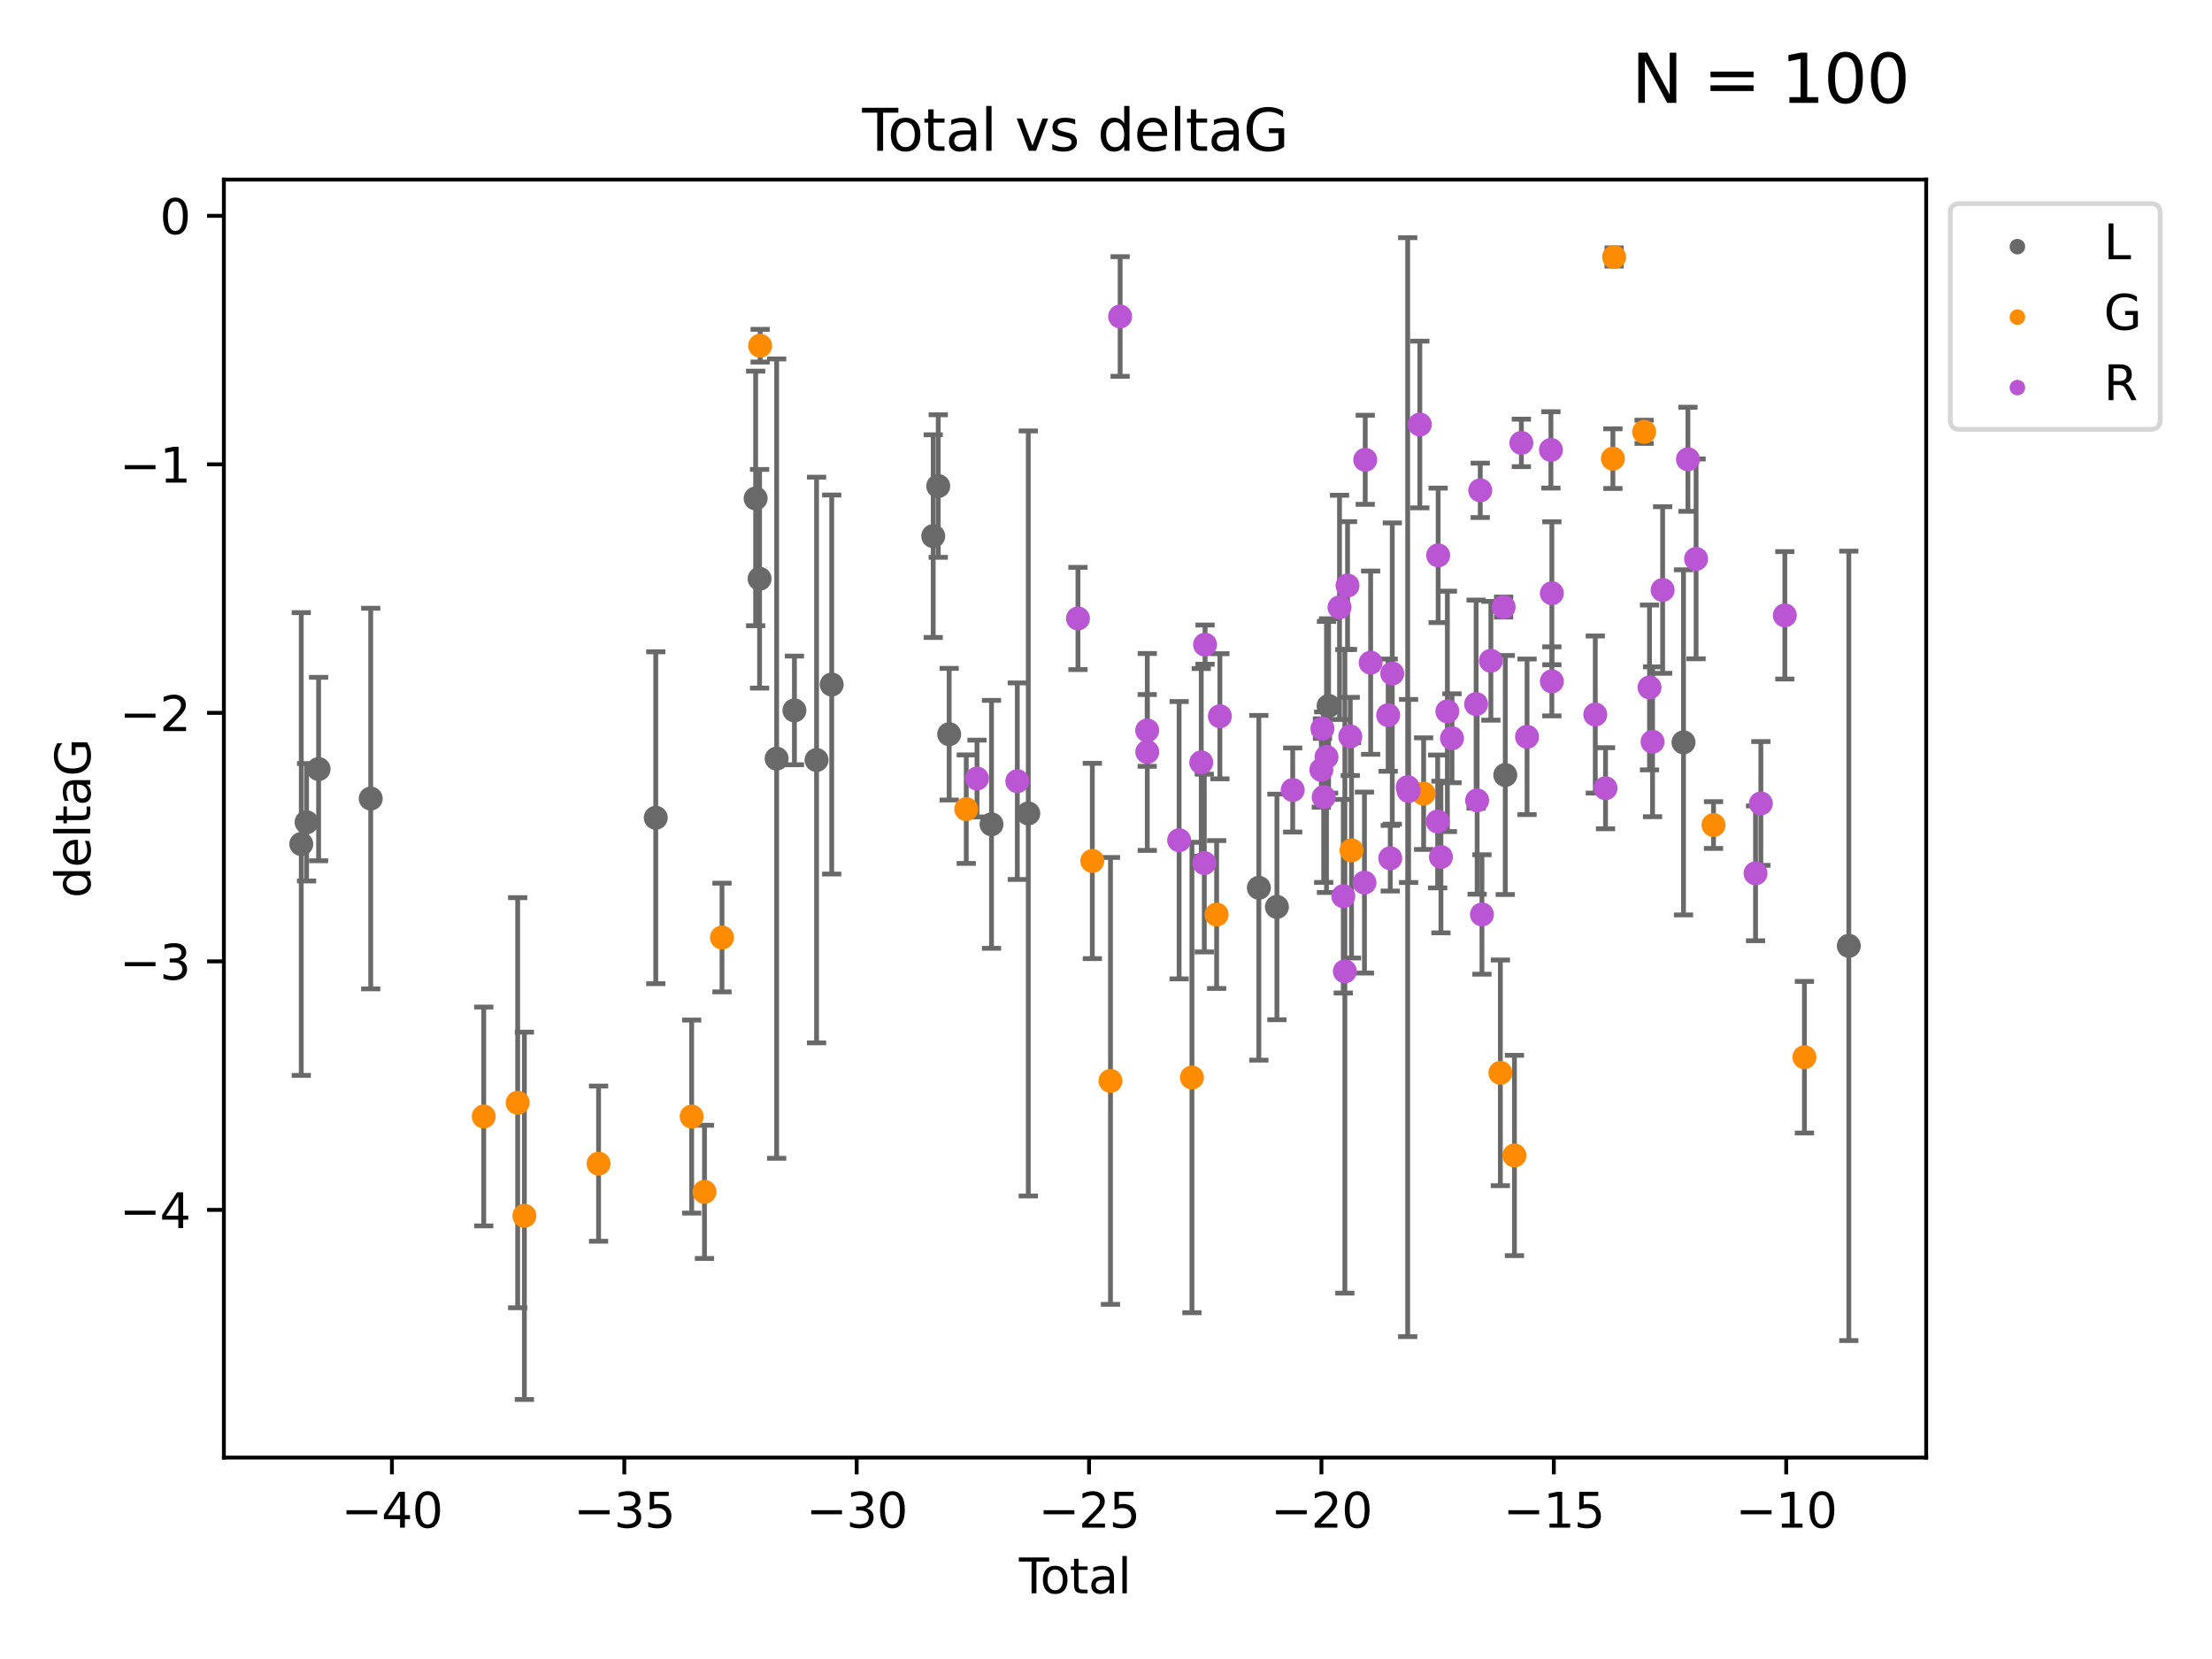 <?xml version="1.0" encoding="utf-8" standalone="no"?>
<!DOCTYPE svg PUBLIC "-//W3C//DTD SVG 1.1//EN"
  "http://www.w3.org/Graphics/SVG/1.1/DTD/svg11.dtd">
<svg xmlns:xlink="http://www.w3.org/1999/xlink" width="460.8pt" height="345.6pt" viewBox="0 0 460.8 345.6" xmlns="http://www.w3.org/2000/svg" version="1.1">
 <defs>
  <style type="text/css">*{stroke-linejoin: round; stroke-linecap: butt}</style>
 </defs>
 <g id="figure_1">
  <g id="patch_1">
   <path d="M 0 345.6 
L 460.8 345.6 
L 460.8 0 
L 0 0 
z
" style="fill: #ffffff"/>
  </g>
  <g id="axes_1">
   <g id="patch_2">
    <path d="M 46.64 303.64 
L 401.26 303.64 
L 401.26 37.411 
L 46.64 37.411 
z
" style="fill: #ffffff"/>
   </g>
   <g id="PathCollection_1">
    <defs>
     <path id="mf4d8216bb8" d="M 0 1.118 
C 0.297 1.118 0.581 1 0.791 0.791 
C 1 0.581 1.118 0.297 1.118 0 
C 1.118 -0.297 1 -0.581 0.791 -0.791 
C 0.581 -1 0.297 -1.118 0 -1.118 
C -0.297 -1.118 -0.581 -1 -0.791 -0.791 
C -1 -0.581 -1.118 -0.297 -1.118 0 
C -1.118 0.297 -1 0.581 -0.791 0.791 
C -0.581 1 -0.297 1.118 0 1.118 
z
" style="stroke: #696969"/>
    </defs>
    <g clip-path="url(#pbcd684adf4)">
     <use xlink:href="#mf4d8216bb8" x="62.759" y="175.822" style="fill: #696969; stroke: #696969"/>
     <use xlink:href="#mf4d8216bb8" x="63.865" y="171.295" style="fill: #696969; stroke: #696969"/>
     <use xlink:href="#mf4d8216bb8" x="66.369" y="160.206" style="fill: #696969; stroke: #696969"/>
     <use xlink:href="#mf4d8216bb8" x="77.227" y="166.355" style="fill: #696969; stroke: #696969"/>
     <use xlink:href="#mf4d8216bb8" x="136.607" y="170.353" style="fill: #696969; stroke: #696969"/>
     <use xlink:href="#mf4d8216bb8" x="157.415" y="103.833" style="fill: #696969; stroke: #696969"/>
     <use xlink:href="#mf4d8216bb8" x="158.235" y="120.568" style="fill: #696969; stroke: #696969"/>
     <use xlink:href="#mf4d8216bb8" x="161.79" y="158.037" style="fill: #696969; stroke: #696969"/>
     <use xlink:href="#mf4d8216bb8" x="165.493" y="147.992" style="fill: #696969; stroke: #696969"/>
     <use xlink:href="#mf4d8216bb8" x="170.103" y="158.327" style="fill: #696969; stroke: #696969"/>
     <use xlink:href="#mf4d8216bb8" x="173.26" y="142.601" style="fill: #696969; stroke: #696969"/>
     <use xlink:href="#mf4d8216bb8" x="194.407" y="111.685" style="fill: #696969; stroke: #696969"/>
     <use xlink:href="#mf4d8216bb8" x="195.453" y="101.253" style="fill: #696969; stroke: #696969"/>
     <use xlink:href="#mf4d8216bb8" x="197.732" y="152.946" style="fill: #696969; stroke: #696969"/>
     <use xlink:href="#mf4d8216bb8" x="206.548" y="171.721" style="fill: #696969; stroke: #696969"/>
     <use xlink:href="#mf4d8216bb8" x="214.21" y="169.459" style="fill: #696969; stroke: #696969"/>
     <use xlink:href="#mf4d8216bb8" x="262.242" y="184.942" style="fill: #696969; stroke: #696969"/>
     <use xlink:href="#mf4d8216bb8" x="266.003" y="188.929" style="fill: #696969; stroke: #696969"/>
     <use xlink:href="#mf4d8216bb8" x="276.769" y="147.055" style="fill: #696969; stroke: #696969"/>
     <use xlink:href="#mf4d8216bb8" x="313.575" y="161.448" style="fill: #696969; stroke: #696969"/>
     <use xlink:href="#mf4d8216bb8" x="350.705" y="154.643" style="fill: #696969; stroke: #696969"/>
     <use xlink:href="#mf4d8216bb8" x="385.141" y="197.038" style="fill: #696969; stroke: #696969"/>
    </g>
   </g>
   <g id="PathCollection_2">
    <defs>
     <path id="m4ea9325409" d="M 0 1.118 
C 0.297 1.118 0.581 1 0.791 0.791 
C 1 0.581 1.118 0.297 1.118 0 
C 1.118 -0.297 1 -0.581 0.791 -0.791 
C 0.581 -1 0.297 -1.118 0 -1.118 
C -0.297 -1.118 -0.581 -1 -0.791 -0.791 
C -1 -0.581 -1.118 -0.297 -1.118 0 
C -1.118 0.297 -1 0.581 -0.791 0.791 
C -0.581 1 -0.297 1.118 0 1.118 
z
" style="stroke: #ff8c00"/>
    </defs>
    <g clip-path="url(#pbcd684adf4)">
     <use xlink:href="#m4ea9325409" x="100.772" y="232.582" style="fill: #ff8c00; stroke: #ff8c00"/>
     <use xlink:href="#m4ea9325409" x="107.842" y="229.715" style="fill: #ff8c00; stroke: #ff8c00"/>
     <use xlink:href="#m4ea9325409" x="109.237" y="253.277" style="fill: #ff8c00; stroke: #ff8c00"/>
     <use xlink:href="#m4ea9325409" x="124.696" y="242.408" style="fill: #ff8c00; stroke: #ff8c00"/>
     <use xlink:href="#m4ea9325409" x="144.087" y="232.601" style="fill: #ff8c00; stroke: #ff8c00"/>
     <use xlink:href="#m4ea9325409" x="146.756" y="248.286" style="fill: #ff8c00; stroke: #ff8c00"/>
     <use xlink:href="#m4ea9325409" x="150.405" y="195.305" style="fill: #ff8c00; stroke: #ff8c00"/>
     <use xlink:href="#m4ea9325409" x="158.352" y="72.018" style="fill: #ff8c00; stroke: #ff8c00"/>
     <use xlink:href="#m4ea9325409" x="201.289" y="168.563" style="fill: #ff8c00; stroke: #ff8c00"/>
     <use xlink:href="#m4ea9325409" x="227.55" y="179.353" style="fill: #ff8c00; stroke: #ff8c00"/>
     <use xlink:href="#m4ea9325409" x="231.334" y="225.172" style="fill: #ff8c00; stroke: #ff8c00"/>
     <use xlink:href="#m4ea9325409" x="248.302" y="224.464" style="fill: #ff8c00; stroke: #ff8c00"/>
     <use xlink:href="#m4ea9325409" x="253.445" y="190.515" style="fill: #ff8c00; stroke: #ff8c00"/>
     <use xlink:href="#m4ea9325409" x="281.545" y="177.138" style="fill: #ff8c00; stroke: #ff8c00"/>
     <use xlink:href="#m4ea9325409" x="296.567" y="165.329" style="fill: #ff8c00; stroke: #ff8c00"/>
     <use xlink:href="#m4ea9325409" x="312.555" y="223.491" style="fill: #ff8c00; stroke: #ff8c00"/>
     <use xlink:href="#m4ea9325409" x="315.487" y="240.702" style="fill: #ff8c00; stroke: #ff8c00"/>
     <use xlink:href="#m4ea9325409" x="335.997" y="95.543" style="fill: #ff8c00; stroke: #ff8c00"/>
     <use xlink:href="#m4ea9325409" x="336.249" y="53.537" style="fill: #ff8c00; stroke: #ff8c00"/>
     <use xlink:href="#m4ea9325409" x="342.501" y="89.954" style="fill: #ff8c00; stroke: #ff8c00"/>
     <use xlink:href="#m4ea9325409" x="356.958" y="171.874" style="fill: #ff8c00; stroke: #ff8c00"/>
     <use xlink:href="#m4ea9325409" x="375.895" y="220.235" style="fill: #ff8c00; stroke: #ff8c00"/>
    </g>
   </g>
   <g id="PathCollection_3">
    <defs>
     <path id="m58d80199ce" d="M 0 1.118 
C 0.297 1.118 0.581 1 0.791 0.791 
C 1 0.581 1.118 0.297 1.118 0 
C 1.118 -0.297 1 -0.581 0.791 -0.791 
C 0.581 -1 0.297 -1.118 0 -1.118 
C -0.297 -1.118 -0.581 -1 -0.791 -0.791 
C -1 -0.581 -1.118 -0.297 -1.118 0 
C -1.118 0.297 -1 0.581 -0.791 0.791 
C -0.581 1 -0.297 1.118 0 1.118 
z
" style="stroke: #ba55d3"/>
    </defs>
    <g clip-path="url(#pbcd684adf4)">
     <use xlink:href="#m58d80199ce" x="203.528" y="162.182" style="fill: #ba55d3; stroke: #ba55d3"/>
     <use xlink:href="#m58d80199ce" x="211.924" y="162.738" style="fill: #ba55d3; stroke: #ba55d3"/>
     <use xlink:href="#m58d80199ce" x="224.559" y="128.839" style="fill: #ba55d3; stroke: #ba55d3"/>
     <use xlink:href="#m58d80199ce" x="233.345" y="65.93" style="fill: #ba55d3; stroke: #ba55d3"/>
     <use xlink:href="#m58d80199ce" x="238.982" y="152.163" style="fill: #ba55d3; stroke: #ba55d3"/>
     <use xlink:href="#m58d80199ce" x="238.997" y="156.647" style="fill: #ba55d3; stroke: #ba55d3"/>
     <use xlink:href="#m58d80199ce" x="245.634" y="175.031" style="fill: #ba55d3; stroke: #ba55d3"/>
     <use xlink:href="#m58d80199ce" x="250.245" y="158.818" style="fill: #ba55d3; stroke: #ba55d3"/>
     <use xlink:href="#m58d80199ce" x="250.878" y="179.791" style="fill: #ba55d3; stroke: #ba55d3"/>
     <use xlink:href="#m58d80199ce" x="251.036" y="134.289" style="fill: #ba55d3; stroke: #ba55d3"/>
     <use xlink:href="#m58d80199ce" x="254.127" y="149.21" style="fill: #ba55d3; stroke: #ba55d3"/>
     <use xlink:href="#m58d80199ce" x="269.295" y="164.573" style="fill: #ba55d3; stroke: #ba55d3"/>
     <use xlink:href="#m58d80199ce" x="275.26" y="160.374" style="fill: #ba55d3; stroke: #ba55d3"/>
     <use xlink:href="#m58d80199ce" x="275.49" y="151.776" style="fill: #ba55d3; stroke: #ba55d3"/>
     <use xlink:href="#m58d80199ce" x="275.747" y="166.058" style="fill: #ba55d3; stroke: #ba55d3"/>
     <use xlink:href="#m58d80199ce" x="276.333" y="157.682" style="fill: #ba55d3; stroke: #ba55d3"/>
     <use xlink:href="#m58d80199ce" x="279.047" y="126.523" style="fill: #ba55d3; stroke: #ba55d3"/>
     <use xlink:href="#m58d80199ce" x="279.833" y="186.694" style="fill: #ba55d3; stroke: #ba55d3"/>
     <use xlink:href="#m58d80199ce" x="280.159" y="202.352" style="fill: #ba55d3; stroke: #ba55d3"/>
     <use xlink:href="#m58d80199ce" x="280.717" y="121.982" style="fill: #ba55d3; stroke: #ba55d3"/>
     <use xlink:href="#m58d80199ce" x="281.285" y="153.416" style="fill: #ba55d3; stroke: #ba55d3"/>
     <use xlink:href="#m58d80199ce" x="284.243" y="183.86" style="fill: #ba55d3; stroke: #ba55d3"/>
     <use xlink:href="#m58d80199ce" x="284.404" y="95.785" style="fill: #ba55d3; stroke: #ba55d3"/>
     <use xlink:href="#m58d80199ce" x="285.532" y="138.048" style="fill: #ba55d3; stroke: #ba55d3"/>
     <use xlink:href="#m58d80199ce" x="289.183" y="148.982" style="fill: #ba55d3; stroke: #ba55d3"/>
     <use xlink:href="#m58d80199ce" x="289.616" y="178.786" style="fill: #ba55d3; stroke: #ba55d3"/>
     <use xlink:href="#m58d80199ce" x="290.035" y="140.309" style="fill: #ba55d3; stroke: #ba55d3"/>
     <use xlink:href="#m58d80199ce" x="293.246" y="163.978" style="fill: #ba55d3; stroke: #ba55d3"/>
     <use xlink:href="#m58d80199ce" x="293.434" y="164.773" style="fill: #ba55d3; stroke: #ba55d3"/>
     <use xlink:href="#m58d80199ce" x="295.775" y="88.432" style="fill: #ba55d3; stroke: #ba55d3"/>
     <use xlink:href="#m58d80199ce" x="299.493" y="171.128" style="fill: #ba55d3; stroke: #ba55d3"/>
     <use xlink:href="#m58d80199ce" x="299.594" y="115.69" style="fill: #ba55d3; stroke: #ba55d3"/>
     <use xlink:href="#m58d80199ce" x="300.173" y="178.529" style="fill: #ba55d3; stroke: #ba55d3"/>
     <use xlink:href="#m58d80199ce" x="301.516" y="148.188" style="fill: #ba55d3; stroke: #ba55d3"/>
     <use xlink:href="#m58d80199ce" x="302.479" y="153.79" style="fill: #ba55d3; stroke: #ba55d3"/>
     <use xlink:href="#m58d80199ce" x="307.502" y="146.674" style="fill: #ba55d3; stroke: #ba55d3"/>
     <use xlink:href="#m58d80199ce" x="307.715" y="166.736" style="fill: #ba55d3; stroke: #ba55d3"/>
     <use xlink:href="#m58d80199ce" x="308.364" y="102.146" style="fill: #ba55d3; stroke: #ba55d3"/>
     <use xlink:href="#m58d80199ce" x="308.716" y="190.5" style="fill: #ba55d3; stroke: #ba55d3"/>
     <use xlink:href="#m58d80199ce" x="310.578" y="137.652" style="fill: #ba55d3; stroke: #ba55d3"/>
     <use xlink:href="#m58d80199ce" x="313.237" y="126.465" style="fill: #ba55d3; stroke: #ba55d3"/>
     <use xlink:href="#m58d80199ce" x="316.928" y="92.266" style="fill: #ba55d3; stroke: #ba55d3"/>
     <use xlink:href="#m58d80199ce" x="318.114" y="153.488" style="fill: #ba55d3; stroke: #ba55d3"/>
     <use xlink:href="#m58d80199ce" x="323.085" y="93.721" style="fill: #ba55d3; stroke: #ba55d3"/>
     <use xlink:href="#m58d80199ce" x="323.281" y="141.938" style="fill: #ba55d3; stroke: #ba55d3"/>
     <use xlink:href="#m58d80199ce" x="323.283" y="123.585" style="fill: #ba55d3; stroke: #ba55d3"/>
     <use xlink:href="#m58d80199ce" x="332.328" y="148.851" style="fill: #ba55d3; stroke: #ba55d3"/>
     <use xlink:href="#m58d80199ce" x="334.461" y="164.206" style="fill: #ba55d3; stroke: #ba55d3"/>
     <use xlink:href="#m58d80199ce" x="343.622" y="143.206" style="fill: #ba55d3; stroke: #ba55d3"/>
     <use xlink:href="#m58d80199ce" x="344.256" y="154.526" style="fill: #ba55d3; stroke: #ba55d3"/>
     <use xlink:href="#m58d80199ce" x="346.357" y="122.911" style="fill: #ba55d3; stroke: #ba55d3"/>
     <use xlink:href="#m58d80199ce" x="351.628" y="95.678" style="fill: #ba55d3; stroke: #ba55d3"/>
     <use xlink:href="#m58d80199ce" x="353.326" y="116.425" style="fill: #ba55d3; stroke: #ba55d3"/>
     <use xlink:href="#m58d80199ce" x="365.714" y="181.934" style="fill: #ba55d3; stroke: #ba55d3"/>
     <use xlink:href="#m58d80199ce" x="366.818" y="167.373" style="fill: #ba55d3; stroke: #ba55d3"/>
     <use xlink:href="#m58d80199ce" x="371.813" y="128.184" style="fill: #ba55d3; stroke: #ba55d3"/>
    </g>
   </g>
   <g id="matplotlib.axis_1">
    <g id="xtick_1">
     <g id="line2d_1">
      <defs>
       <path id="m89a91f5d35" d="M 0 0 
L 0 3.5 
" style="stroke: #000000; stroke-width: 0.8"/>
      </defs>
      <g>
       <use xlink:href="#m89a91f5d35" x="81.644" y="303.64" style="stroke: #000000; stroke-width: 0.8"/>
      </g>
     </g>
     <g id="text_1">
      <!-- −40 -->
      <g transform="translate(71.091 318.238)scale(0.1 -0.1)">
       <defs>
        <path id="DejaVuSans-2212" d="M 678 2272 
L 4684 2272 
L 4684 1741 
L 678 1741 
L 678 2272 
z
" transform="scale(0.016)"/>
        <path id="DejaVuSans-34" d="M 2419 4116 
L 825 1625 
L 2419 1625 
L 2419 4116 
z
M 2253 4666 
L 3047 4666 
L 3047 1625 
L 3713 1625 
L 3713 1100 
L 3047 1100 
L 3047 0 
L 2419 0 
L 2419 1100 
L 313 1100 
L 313 1709 
L 2253 4666 
z
" transform="scale(0.016)"/>
        <path id="DejaVuSans-30" d="M 2034 4250 
Q 1547 4250 1301 3770 
Q 1056 3291 1056 2328 
Q 1056 1369 1301 889 
Q 1547 409 2034 409 
Q 2525 409 2770 889 
Q 3016 1369 3016 2328 
Q 3016 3291 2770 3770 
Q 2525 4250 2034 4250 
z
M 2034 4750 
Q 2819 4750 3233 4129 
Q 3647 3509 3647 2328 
Q 3647 1150 3233 529 
Q 2819 -91 2034 -91 
Q 1250 -91 836 529 
Q 422 1150 422 2328 
Q 422 3509 836 4129 
Q 1250 4750 2034 4750 
z
" transform="scale(0.016)"/>
       </defs>
       <use xlink:href="#DejaVuSans-2212"/>
       <use xlink:href="#DejaVuSans-34" x="83.789"/>
       <use xlink:href="#DejaVuSans-30" x="147.412"/>
      </g>
     </g>
    </g>
    <g id="xtick_2">
     <g id="line2d_2">
      <g>
       <use xlink:href="#m89a91f5d35" x="130.053" y="303.64" style="stroke: #000000; stroke-width: 0.8"/>
      </g>
     </g>
     <g id="text_2">
      <!-- −35 -->
      <g transform="translate(119.501 318.238)scale(0.1 -0.1)">
       <defs>
        <path id="DejaVuSans-33" d="M 2597 2516 
Q 3050 2419 3304 2112 
Q 3559 1806 3559 1356 
Q 3559 666 3084 287 
Q 2609 -91 1734 -91 
Q 1441 -91 1130 -33 
Q 819 25 488 141 
L 488 750 
Q 750 597 1062 519 
Q 1375 441 1716 441 
Q 2309 441 2620 675 
Q 2931 909 2931 1356 
Q 2931 1769 2642 2001 
Q 2353 2234 1838 2234 
L 1294 2234 
L 1294 2753 
L 1863 2753 
Q 2328 2753 2575 2939 
Q 2822 3125 2822 3475 
Q 2822 3834 2567 4026 
Q 2313 4219 1838 4219 
Q 1578 4219 1281 4162 
Q 984 4106 628 3988 
L 628 4550 
Q 988 4650 1302 4700 
Q 1616 4750 1894 4750 
Q 2613 4750 3031 4423 
Q 3450 4097 3450 3541 
Q 3450 3153 3228 2886 
Q 3006 2619 2597 2516 
z
" transform="scale(0.016)"/>
        <path id="DejaVuSans-35" d="M 691 4666 
L 3169 4666 
L 3169 4134 
L 1269 4134 
L 1269 2991 
Q 1406 3038 1543 3061 
Q 1681 3084 1819 3084 
Q 2600 3084 3056 2656 
Q 3513 2228 3513 1497 
Q 3513 744 3044 326 
Q 2575 -91 1722 -91 
Q 1428 -91 1123 -41 
Q 819 9 494 109 
L 494 744 
Q 775 591 1075 516 
Q 1375 441 1709 441 
Q 2250 441 2565 725 
Q 2881 1009 2881 1497 
Q 2881 1984 2565 2268 
Q 2250 2553 1709 2553 
Q 1456 2553 1204 2497 
Q 953 2441 691 2322 
L 691 4666 
z
" transform="scale(0.016)"/>
       </defs>
       <use xlink:href="#DejaVuSans-2212"/>
       <use xlink:href="#DejaVuSans-33" x="83.789"/>
       <use xlink:href="#DejaVuSans-35" x="147.412"/>
      </g>
     </g>
    </g>
    <g id="xtick_3">
     <g id="line2d_3">
      <g>
       <use xlink:href="#m89a91f5d35" x="178.462" y="303.64" style="stroke: #000000; stroke-width: 0.8"/>
      </g>
     </g>
     <g id="text_3">
      <!-- −30 -->
      <g transform="translate(167.91 318.238)scale(0.1 -0.1)">
       <use xlink:href="#DejaVuSans-2212"/>
       <use xlink:href="#DejaVuSans-33" x="83.789"/>
       <use xlink:href="#DejaVuSans-30" x="147.412"/>
      </g>
     </g>
    </g>
    <g id="xtick_4">
     <g id="line2d_4">
      <g>
       <use xlink:href="#m89a91f5d35" x="226.872" y="303.64" style="stroke: #000000; stroke-width: 0.8"/>
      </g>
     </g>
     <g id="text_4">
      <!-- −25 -->
      <g transform="translate(216.319 318.238)scale(0.1 -0.1)">
       <defs>
        <path id="DejaVuSans-32" d="M 1228 531 
L 3431 531 
L 3431 0 
L 469 0 
L 469 531 
Q 828 903 1448 1529 
Q 2069 2156 2228 2338 
Q 2531 2678 2651 2914 
Q 2772 3150 2772 3378 
Q 2772 3750 2511 3984 
Q 2250 4219 1831 4219 
Q 1534 4219 1204 4116 
Q 875 4013 500 3803 
L 500 4441 
Q 881 4594 1212 4672 
Q 1544 4750 1819 4750 
Q 2544 4750 2975 4387 
Q 3406 4025 3406 3419 
Q 3406 3131 3298 2873 
Q 3191 2616 2906 2266 
Q 2828 2175 2409 1742 
Q 1991 1309 1228 531 
z
" transform="scale(0.016)"/>
       </defs>
       <use xlink:href="#DejaVuSans-2212"/>
       <use xlink:href="#DejaVuSans-32" x="83.789"/>
       <use xlink:href="#DejaVuSans-35" x="147.412"/>
      </g>
     </g>
    </g>
    <g id="xtick_5">
     <g id="line2d_5">
      <g>
       <use xlink:href="#m89a91f5d35" x="275.281" y="303.64" style="stroke: #000000; stroke-width: 0.8"/>
      </g>
     </g>
     <g id="text_5">
      <!-- −20 -->
      <g transform="translate(264.728 318.238)scale(0.1 -0.1)">
       <use xlink:href="#DejaVuSans-2212"/>
       <use xlink:href="#DejaVuSans-32" x="83.789"/>
       <use xlink:href="#DejaVuSans-30" x="147.412"/>
      </g>
     </g>
    </g>
    <g id="xtick_6">
     <g id="line2d_6">
      <g>
       <use xlink:href="#m89a91f5d35" x="323.69" y="303.64" style="stroke: #000000; stroke-width: 0.8"/>
      </g>
     </g>
     <g id="text_6">
      <!-- −15 -->
      <g transform="translate(313.138 318.238)scale(0.1 -0.1)">
       <defs>
        <path id="DejaVuSans-31" d="M 794 531 
L 1825 531 
L 1825 4091 
L 703 3866 
L 703 4441 
L 1819 4666 
L 2450 4666 
L 2450 531 
L 3481 531 
L 3481 0 
L 794 0 
L 794 531 
z
" transform="scale(0.016)"/>
       </defs>
       <use xlink:href="#DejaVuSans-2212"/>
       <use xlink:href="#DejaVuSans-31" x="83.789"/>
       <use xlink:href="#DejaVuSans-35" x="147.412"/>
      </g>
     </g>
    </g>
    <g id="xtick_7">
     <g id="line2d_7">
      <g>
       <use xlink:href="#m89a91f5d35" x="372.099" y="303.64" style="stroke: #000000; stroke-width: 0.8"/>
      </g>
     </g>
     <g id="text_7">
      <!-- −10 -->
      <g transform="translate(361.547 318.238)scale(0.1 -0.1)">
       <use xlink:href="#DejaVuSans-2212"/>
       <use xlink:href="#DejaVuSans-31" x="83.789"/>
       <use xlink:href="#DejaVuSans-30" x="147.412"/>
      </g>
     </g>
    </g>
    <g id="text_8">
     <!-- Total -->
     <g transform="translate(212.273 331.917)scale(0.1 -0.1)">
      <defs>
       <path id="DejaVuSans-54" d="M -19 4666 
L 3928 4666 
L 3928 4134 
L 2272 4134 
L 2272 0 
L 1638 0 
L 1638 4134 
L -19 4134 
L -19 4666 
z
" transform="scale(0.016)"/>
       <path id="DejaVuSans-6f" d="M 1959 3097 
Q 1497 3097 1228 2736 
Q 959 2375 959 1747 
Q 959 1119 1226 758 
Q 1494 397 1959 397 
Q 2419 397 2687 759 
Q 2956 1122 2956 1747 
Q 2956 2369 2687 2733 
Q 2419 3097 1959 3097 
z
M 1959 3584 
Q 2709 3584 3137 3096 
Q 3566 2609 3566 1747 
Q 3566 888 3137 398 
Q 2709 -91 1959 -91 
Q 1206 -91 779 398 
Q 353 888 353 1747 
Q 353 2609 779 3096 
Q 1206 3584 1959 3584 
z
" transform="scale(0.016)"/>
       <path id="DejaVuSans-74" d="M 1172 4494 
L 1172 3500 
L 2356 3500 
L 2356 3053 
L 1172 3053 
L 1172 1153 
Q 1172 725 1289 603 
Q 1406 481 1766 481 
L 2356 481 
L 2356 0 
L 1766 0 
Q 1100 0 847 248 
Q 594 497 594 1153 
L 594 3053 
L 172 3053 
L 172 3500 
L 594 3500 
L 594 4494 
L 1172 4494 
z
" transform="scale(0.016)"/>
       <path id="DejaVuSans-61" d="M 2194 1759 
Q 1497 1759 1228 1600 
Q 959 1441 959 1056 
Q 959 750 1161 570 
Q 1363 391 1709 391 
Q 2188 391 2477 730 
Q 2766 1069 2766 1631 
L 2766 1759 
L 2194 1759 
z
M 3341 1997 
L 3341 0 
L 2766 0 
L 2766 531 
Q 2569 213 2275 61 
Q 1981 -91 1556 -91 
Q 1019 -91 701 211 
Q 384 513 384 1019 
Q 384 1609 779 1909 
Q 1175 2209 1959 2209 
L 2766 2209 
L 2766 2266 
Q 2766 2663 2505 2880 
Q 2244 3097 1772 3097 
Q 1472 3097 1187 3025 
Q 903 2953 641 2809 
L 641 3341 
Q 956 3463 1253 3523 
Q 1550 3584 1831 3584 
Q 2591 3584 2966 3190 
Q 3341 2797 3341 1997 
z
" transform="scale(0.016)"/>
       <path id="DejaVuSans-6c" d="M 603 4863 
L 1178 4863 
L 1178 0 
L 603 0 
L 603 4863 
z
" transform="scale(0.016)"/>
      </defs>
      <use xlink:href="#DejaVuSans-54"/>
      <use xlink:href="#DejaVuSans-6f" x="44.084"/>
      <use xlink:href="#DejaVuSans-74" x="105.266"/>
      <use xlink:href="#DejaVuSans-61" x="144.475"/>
      <use xlink:href="#DejaVuSans-6c" x="205.754"/>
     </g>
    </g>
   </g>
   <g id="matplotlib.axis_2">
    <g id="ytick_1">
     <g id="line2d_8">
      <defs>
       <path id="m438da29bc1" d="M 0 0 
L -3.5 0 
" style="stroke: #000000; stroke-width: 0.8"/>
      </defs>
      <g>
       <use xlink:href="#m438da29bc1" x="46.64" y="252.039" style="stroke: #000000; stroke-width: 0.8"/>
      </g>
     </g>
     <g id="text_9">
      <!-- −4 -->
      <g transform="translate(24.898 255.839)scale(0.1 -0.1)">
       <use xlink:href="#DejaVuSans-2212"/>
       <use xlink:href="#DejaVuSans-34" x="83.789"/>
      </g>
     </g>
    </g>
    <g id="ytick_2">
     <g id="line2d_9">
      <g>
       <use xlink:href="#m438da29bc1" x="46.64" y="200.27" style="stroke: #000000; stroke-width: 0.8"/>
      </g>
     </g>
     <g id="text_10">
      <!-- −3 -->
      <g transform="translate(24.898 204.069)scale(0.1 -0.1)">
       <use xlink:href="#DejaVuSans-2212"/>
       <use xlink:href="#DejaVuSans-33" x="83.789"/>
      </g>
     </g>
    </g>
    <g id="ytick_3">
     <g id="line2d_10">
      <g>
       <use xlink:href="#m438da29bc1" x="46.64" y="148.501" style="stroke: #000000; stroke-width: 0.8"/>
      </g>
     </g>
     <g id="text_11">
      <!-- −2 -->
      <g transform="translate(24.898 152.3)scale(0.1 -0.1)">
       <use xlink:href="#DejaVuSans-2212"/>
       <use xlink:href="#DejaVuSans-32" x="83.789"/>
      </g>
     </g>
    </g>
    <g id="ytick_4">
     <g id="line2d_11">
      <g>
       <use xlink:href="#m438da29bc1" x="46.64" y="96.732" style="stroke: #000000; stroke-width: 0.8"/>
      </g>
     </g>
     <g id="text_12">
      <!-- −1 -->
      <g transform="translate(24.898 100.531)scale(0.1 -0.1)">
       <use xlink:href="#DejaVuSans-2212"/>
       <use xlink:href="#DejaVuSans-31" x="83.789"/>
      </g>
     </g>
    </g>
    <g id="ytick_5">
     <g id="line2d_12">
      <g>
       <use xlink:href="#m438da29bc1" x="46.64" y="44.962" style="stroke: #000000; stroke-width: 0.8"/>
      </g>
     </g>
     <g id="text_13">
      <!-- 0 -->
      <g transform="translate(33.278 48.762)scale(0.1 -0.1)">
       <use xlink:href="#DejaVuSans-30"/>
      </g>
     </g>
    </g>
    <g id="text_14">
     <!-- deltaG -->
     <g transform="translate(18.818 187.064)rotate(-90)scale(0.1 -0.1)">
      <defs>
       <path id="DejaVuSans-64" d="M 2906 2969 
L 2906 4863 
L 3481 4863 
L 3481 0 
L 2906 0 
L 2906 525 
Q 2725 213 2448 61 
Q 2172 -91 1784 -91 
Q 1150 -91 751 415 
Q 353 922 353 1747 
Q 353 2572 751 3078 
Q 1150 3584 1784 3584 
Q 2172 3584 2448 3432 
Q 2725 3281 2906 2969 
z
M 947 1747 
Q 947 1113 1208 752 
Q 1469 391 1925 391 
Q 2381 391 2643 752 
Q 2906 1113 2906 1747 
Q 2906 2381 2643 2742 
Q 2381 3103 1925 3103 
Q 1469 3103 1208 2742 
Q 947 2381 947 1747 
z
" transform="scale(0.016)"/>
       <path id="DejaVuSans-65" d="M 3597 1894 
L 3597 1613 
L 953 1613 
Q 991 1019 1311 708 
Q 1631 397 2203 397 
Q 2534 397 2845 478 
Q 3156 559 3463 722 
L 3463 178 
Q 3153 47 2828 -22 
Q 2503 -91 2169 -91 
Q 1331 -91 842 396 
Q 353 884 353 1716 
Q 353 2575 817 3079 
Q 1281 3584 2069 3584 
Q 2775 3584 3186 3129 
Q 3597 2675 3597 1894 
z
M 3022 2063 
Q 3016 2534 2758 2815 
Q 2500 3097 2075 3097 
Q 1594 3097 1305 2825 
Q 1016 2553 972 2059 
L 3022 2063 
z
" transform="scale(0.016)"/>
       <path id="DejaVuSans-47" d="M 3809 666 
L 3809 1919 
L 2778 1919 
L 2778 2438 
L 4434 2438 
L 4434 434 
Q 4069 175 3628 42 
Q 3188 -91 2688 -91 
Q 1594 -91 976 548 
Q 359 1188 359 2328 
Q 359 3472 976 4111 
Q 1594 4750 2688 4750 
Q 3144 4750 3555 4637 
Q 3966 4525 4313 4306 
L 4313 3634 
Q 3963 3931 3569 4081 
Q 3175 4231 2741 4231 
Q 1884 4231 1454 3753 
Q 1025 3275 1025 2328 
Q 1025 1384 1454 906 
Q 1884 428 2741 428 
Q 3075 428 3337 486 
Q 3600 544 3809 666 
z
" transform="scale(0.016)"/>
      </defs>
      <use xlink:href="#DejaVuSans-64"/>
      <use xlink:href="#DejaVuSans-65" x="63.477"/>
      <use xlink:href="#DejaVuSans-6c" x="125"/>
      <use xlink:href="#DejaVuSans-74" x="152.783"/>
      <use xlink:href="#DejaVuSans-61" x="191.992"/>
      <use xlink:href="#DejaVuSans-47" x="253.271"/>
     </g>
    </g>
   </g>
   <g id="LineCollection_1">
    <path d="M 62.759 224.022 
L 62.759 127.623 
" clip-path="url(#pbcd684adf4)" style="fill: none; stroke: #696969"/>
    <path d="M 63.865 183.524 
L 63.865 159.065 
" clip-path="url(#pbcd684adf4)" style="fill: none; stroke: #696969"/>
    <path d="M 66.369 179.315 
L 66.369 141.098 
" clip-path="url(#pbcd684adf4)" style="fill: none; stroke: #696969"/>
    <path d="M 77.227 206.006 
L 77.227 126.704 
" clip-path="url(#pbcd684adf4)" style="fill: none; stroke: #696969"/>
    <path d="M 136.607 204.923 
L 136.607 135.783 
" clip-path="url(#pbcd684adf4)" style="fill: none; stroke: #696969"/>
    <path d="M 157.415 130.35 
L 157.415 77.316 
" clip-path="url(#pbcd684adf4)" style="fill: none; stroke: #696969"/>
    <path d="M 158.235 143.338 
L 158.235 97.797 
" clip-path="url(#pbcd684adf4)" style="fill: none; stroke: #696969"/>
    <path d="M 161.79 241.293 
L 161.79 74.781 
" clip-path="url(#pbcd684adf4)" style="fill: none; stroke: #696969"/>
    <path d="M 165.493 159.312 
L 165.493 136.673 
" clip-path="url(#pbcd684adf4)" style="fill: none; stroke: #696969"/>
    <path d="M 170.103 217.249 
L 170.103 99.405 
" clip-path="url(#pbcd684adf4)" style="fill: none; stroke: #696969"/>
    <path d="M 173.26 182.081 
L 173.26 103.122 
" clip-path="url(#pbcd684adf4)" style="fill: none; stroke: #696969"/>
    <path d="M 194.407 132.797 
L 194.407 90.573 
" clip-path="url(#pbcd684adf4)" style="fill: none; stroke: #696969"/>
    <path d="M 195.453 116.1 
L 195.453 86.406 
" clip-path="url(#pbcd684adf4)" style="fill: none; stroke: #696969"/>
    <path d="M 197.732 166.658 
L 197.732 139.235 
" clip-path="url(#pbcd684adf4)" style="fill: none; stroke: #696969"/>
    <path d="M 206.548 197.544 
L 206.548 145.898 
" clip-path="url(#pbcd684adf4)" style="fill: none; stroke: #696969"/>
    <path d="M 214.21 249.146 
L 214.21 89.772 
" clip-path="url(#pbcd684adf4)" style="fill: none; stroke: #696969"/>
    <path d="M 262.242 220.845 
L 262.242 149.038 
" clip-path="url(#pbcd684adf4)" style="fill: none; stroke: #696969"/>
    <path d="M 266.003 212.428 
L 266.003 165.43 
" clip-path="url(#pbcd684adf4)" style="fill: none; stroke: #696969"/>
    <path d="M 276.769 165.218 
L 276.769 128.892 
" clip-path="url(#pbcd684adf4)" style="fill: none; stroke: #696969"/>
    <path d="M 313.575 186.343 
L 313.575 136.554 
" clip-path="url(#pbcd684adf4)" style="fill: none; stroke: #696969"/>
    <path d="M 350.705 190.591 
L 350.705 118.695 
" clip-path="url(#pbcd684adf4)" style="fill: none; stroke: #696969"/>
    <path d="M 385.141 279.266 
L 385.141 114.811 
" clip-path="url(#pbcd684adf4)" style="fill: none; stroke: #696969"/>
   </g>
   <g id="line2d_13">
    <defs>
     <path id="mf98a1bb182" d="M 2 0 
L -2 -0 
" style="stroke: #696969"/>
    </defs>
    <g clip-path="url(#pbcd684adf4)">
     <use xlink:href="#mf98a1bb182" x="62.759" y="224.022" style="fill: #696969; stroke: #696969"/>
     <use xlink:href="#mf98a1bb182" x="63.865" y="183.524" style="fill: #696969; stroke: #696969"/>
     <use xlink:href="#mf98a1bb182" x="66.369" y="179.315" style="fill: #696969; stroke: #696969"/>
     <use xlink:href="#mf98a1bb182" x="77.227" y="206.006" style="fill: #696969; stroke: #696969"/>
     <use xlink:href="#mf98a1bb182" x="136.607" y="204.923" style="fill: #696969; stroke: #696969"/>
     <use xlink:href="#mf98a1bb182" x="157.415" y="130.35" style="fill: #696969; stroke: #696969"/>
     <use xlink:href="#mf98a1bb182" x="158.235" y="143.338" style="fill: #696969; stroke: #696969"/>
     <use xlink:href="#mf98a1bb182" x="161.79" y="241.293" style="fill: #696969; stroke: #696969"/>
     <use xlink:href="#mf98a1bb182" x="165.493" y="159.312" style="fill: #696969; stroke: #696969"/>
     <use xlink:href="#mf98a1bb182" x="170.103" y="217.249" style="fill: #696969; stroke: #696969"/>
     <use xlink:href="#mf98a1bb182" x="173.26" y="182.081" style="fill: #696969; stroke: #696969"/>
     <use xlink:href="#mf98a1bb182" x="194.407" y="132.797" style="fill: #696969; stroke: #696969"/>
     <use xlink:href="#mf98a1bb182" x="195.453" y="116.1" style="fill: #696969; stroke: #696969"/>
     <use xlink:href="#mf98a1bb182" x="197.732" y="166.658" style="fill: #696969; stroke: #696969"/>
     <use xlink:href="#mf98a1bb182" x="206.548" y="197.544" style="fill: #696969; stroke: #696969"/>
     <use xlink:href="#mf98a1bb182" x="214.21" y="249.146" style="fill: #696969; stroke: #696969"/>
     <use xlink:href="#mf98a1bb182" x="262.242" y="220.845" style="fill: #696969; stroke: #696969"/>
     <use xlink:href="#mf98a1bb182" x="266.003" y="212.428" style="fill: #696969; stroke: #696969"/>
     <use xlink:href="#mf98a1bb182" x="276.769" y="165.218" style="fill: #696969; stroke: #696969"/>
     <use xlink:href="#mf98a1bb182" x="313.575" y="186.343" style="fill: #696969; stroke: #696969"/>
     <use xlink:href="#mf98a1bb182" x="350.705" y="190.591" style="fill: #696969; stroke: #696969"/>
     <use xlink:href="#mf98a1bb182" x="385.141" y="279.266" style="fill: #696969; stroke: #696969"/>
    </g>
   </g>
   <g id="line2d_14">
    <g clip-path="url(#pbcd684adf4)">
     <use xlink:href="#mf98a1bb182" x="62.759" y="127.623" style="fill: #696969; stroke: #696969"/>
     <use xlink:href="#mf98a1bb182" x="63.865" y="159.065" style="fill: #696969; stroke: #696969"/>
     <use xlink:href="#mf98a1bb182" x="66.369" y="141.098" style="fill: #696969; stroke: #696969"/>
     <use xlink:href="#mf98a1bb182" x="77.227" y="126.704" style="fill: #696969; stroke: #696969"/>
     <use xlink:href="#mf98a1bb182" x="136.607" y="135.783" style="fill: #696969; stroke: #696969"/>
     <use xlink:href="#mf98a1bb182" x="157.415" y="77.316" style="fill: #696969; stroke: #696969"/>
     <use xlink:href="#mf98a1bb182" x="158.235" y="97.797" style="fill: #696969; stroke: #696969"/>
     <use xlink:href="#mf98a1bb182" x="161.79" y="74.781" style="fill: #696969; stroke: #696969"/>
     <use xlink:href="#mf98a1bb182" x="165.493" y="136.673" style="fill: #696969; stroke: #696969"/>
     <use xlink:href="#mf98a1bb182" x="170.103" y="99.405" style="fill: #696969; stroke: #696969"/>
     <use xlink:href="#mf98a1bb182" x="173.26" y="103.122" style="fill: #696969; stroke: #696969"/>
     <use xlink:href="#mf98a1bb182" x="194.407" y="90.573" style="fill: #696969; stroke: #696969"/>
     <use xlink:href="#mf98a1bb182" x="195.453" y="86.406" style="fill: #696969; stroke: #696969"/>
     <use xlink:href="#mf98a1bb182" x="197.732" y="139.235" style="fill: #696969; stroke: #696969"/>
     <use xlink:href="#mf98a1bb182" x="206.548" y="145.898" style="fill: #696969; stroke: #696969"/>
     <use xlink:href="#mf98a1bb182" x="214.21" y="89.772" style="fill: #696969; stroke: #696969"/>
     <use xlink:href="#mf98a1bb182" x="262.242" y="149.038" style="fill: #696969; stroke: #696969"/>
     <use xlink:href="#mf98a1bb182" x="266.003" y="165.43" style="fill: #696969; stroke: #696969"/>
     <use xlink:href="#mf98a1bb182" x="276.769" y="128.892" style="fill: #696969; stroke: #696969"/>
     <use xlink:href="#mf98a1bb182" x="313.575" y="136.554" style="fill: #696969; stroke: #696969"/>
     <use xlink:href="#mf98a1bb182" x="350.705" y="118.695" style="fill: #696969; stroke: #696969"/>
     <use xlink:href="#mf98a1bb182" x="385.141" y="114.811" style="fill: #696969; stroke: #696969"/>
    </g>
   </g>
   <g id="LineCollection_2">
    <path d="M 100.772 255.374 
L 100.772 209.79 
" clip-path="url(#pbcd684adf4)" style="fill: none; stroke: #696969"/>
    <path d="M 107.842 272.433 
L 107.842 186.997 
" clip-path="url(#pbcd684adf4)" style="fill: none; stroke: #696969"/>
    <path d="M 109.237 291.539 
L 109.237 215.016 
" clip-path="url(#pbcd684adf4)" style="fill: none; stroke: #696969"/>
    <path d="M 124.696 258.571 
L 124.696 226.245 
" clip-path="url(#pbcd684adf4)" style="fill: none; stroke: #696969"/>
    <path d="M 144.087 252.705 
L 144.087 212.497 
" clip-path="url(#pbcd684adf4)" style="fill: none; stroke: #696969"/>
    <path d="M 146.756 262.16 
L 146.756 234.411 
" clip-path="url(#pbcd684adf4)" style="fill: none; stroke: #696969"/>
    <path d="M 150.405 206.628 
L 150.405 183.982 
" clip-path="url(#pbcd684adf4)" style="fill: none; stroke: #696969"/>
    <path d="M 158.352 75.423 
L 158.352 68.613 
" clip-path="url(#pbcd684adf4)" style="fill: none; stroke: #696969"/>
    <path d="M 201.289 179.865 
L 201.289 157.261 
" clip-path="url(#pbcd684adf4)" style="fill: none; stroke: #696969"/>
    <path d="M 227.55 199.698 
L 227.55 159.008 
" clip-path="url(#pbcd684adf4)" style="fill: none; stroke: #696969"/>
    <path d="M 231.334 271.717 
L 231.334 178.627 
" clip-path="url(#pbcd684adf4)" style="fill: none; stroke: #696969"/>
    <path d="M 248.302 273.459 
L 248.302 175.47 
" clip-path="url(#pbcd684adf4)" style="fill: none; stroke: #696969"/>
    <path d="M 253.445 205.919 
L 253.445 175.11 
" clip-path="url(#pbcd684adf4)" style="fill: none; stroke: #696969"/>
    <path d="M 281.545 199.574 
L 281.545 154.702 
" clip-path="url(#pbcd684adf4)" style="fill: none; stroke: #696969"/>
    <path d="M 296.567 176.951 
L 296.567 153.708 
" clip-path="url(#pbcd684adf4)" style="fill: none; stroke: #696969"/>
    <path d="M 312.555 246.995 
L 312.555 199.988 
" clip-path="url(#pbcd684adf4)" style="fill: none; stroke: #696969"/>
    <path d="M 315.487 261.565 
L 315.487 219.838 
" clip-path="url(#pbcd684adf4)" style="fill: none; stroke: #696969"/>
    <path d="M 335.997 101.758 
L 335.997 89.327 
" clip-path="url(#pbcd684adf4)" style="fill: none; stroke: #696969"/>
    <path d="M 336.249 55.429 
L 336.249 51.644 
" clip-path="url(#pbcd684adf4)" style="fill: none; stroke: #696969"/>
    <path d="M 342.501 92.372 
L 342.501 87.537 
" clip-path="url(#pbcd684adf4)" style="fill: none; stroke: #696969"/>
    <path d="M 356.958 176.746 
L 356.958 167.002 
" clip-path="url(#pbcd684adf4)" style="fill: none; stroke: #696969"/>
    <path d="M 375.895 236.023 
L 375.895 204.447 
" clip-path="url(#pbcd684adf4)" style="fill: none; stroke: #696969"/>
   </g>
   <g id="line2d_15">
    <g clip-path="url(#pbcd684adf4)">
     <use xlink:href="#mf98a1bb182" x="100.772" y="255.374" style="fill: #696969; stroke: #696969"/>
     <use xlink:href="#mf98a1bb182" x="107.842" y="272.433" style="fill: #696969; stroke: #696969"/>
     <use xlink:href="#mf98a1bb182" x="109.237" y="291.539" style="fill: #696969; stroke: #696969"/>
     <use xlink:href="#mf98a1bb182" x="124.696" y="258.571" style="fill: #696969; stroke: #696969"/>
     <use xlink:href="#mf98a1bb182" x="144.087" y="252.705" style="fill: #696969; stroke: #696969"/>
     <use xlink:href="#mf98a1bb182" x="146.756" y="262.16" style="fill: #696969; stroke: #696969"/>
     <use xlink:href="#mf98a1bb182" x="150.405" y="206.628" style="fill: #696969; stroke: #696969"/>
     <use xlink:href="#mf98a1bb182" x="158.352" y="75.423" style="fill: #696969; stroke: #696969"/>
     <use xlink:href="#mf98a1bb182" x="201.289" y="179.865" style="fill: #696969; stroke: #696969"/>
     <use xlink:href="#mf98a1bb182" x="227.55" y="199.698" style="fill: #696969; stroke: #696969"/>
     <use xlink:href="#mf98a1bb182" x="231.334" y="271.717" style="fill: #696969; stroke: #696969"/>
     <use xlink:href="#mf98a1bb182" x="248.302" y="273.459" style="fill: #696969; stroke: #696969"/>
     <use xlink:href="#mf98a1bb182" x="253.445" y="205.919" style="fill: #696969; stroke: #696969"/>
     <use xlink:href="#mf98a1bb182" x="281.545" y="199.574" style="fill: #696969; stroke: #696969"/>
     <use xlink:href="#mf98a1bb182" x="296.567" y="176.951" style="fill: #696969; stroke: #696969"/>
     <use xlink:href="#mf98a1bb182" x="312.555" y="246.995" style="fill: #696969; stroke: #696969"/>
     <use xlink:href="#mf98a1bb182" x="315.487" y="261.565" style="fill: #696969; stroke: #696969"/>
     <use xlink:href="#mf98a1bb182" x="335.997" y="101.758" style="fill: #696969; stroke: #696969"/>
     <use xlink:href="#mf98a1bb182" x="336.249" y="55.429" style="fill: #696969; stroke: #696969"/>
     <use xlink:href="#mf98a1bb182" x="342.501" y="92.372" style="fill: #696969; stroke: #696969"/>
     <use xlink:href="#mf98a1bb182" x="356.958" y="176.746" style="fill: #696969; stroke: #696969"/>
     <use xlink:href="#mf98a1bb182" x="375.895" y="236.023" style="fill: #696969; stroke: #696969"/>
    </g>
   </g>
   <g id="line2d_16">
    <g clip-path="url(#pbcd684adf4)">
     <use xlink:href="#mf98a1bb182" x="100.772" y="209.79" style="fill: #696969; stroke: #696969"/>
     <use xlink:href="#mf98a1bb182" x="107.842" y="186.997" style="fill: #696969; stroke: #696969"/>
     <use xlink:href="#mf98a1bb182" x="109.237" y="215.016" style="fill: #696969; stroke: #696969"/>
     <use xlink:href="#mf98a1bb182" x="124.696" y="226.245" style="fill: #696969; stroke: #696969"/>
     <use xlink:href="#mf98a1bb182" x="144.087" y="212.497" style="fill: #696969; stroke: #696969"/>
     <use xlink:href="#mf98a1bb182" x="146.756" y="234.411" style="fill: #696969; stroke: #696969"/>
     <use xlink:href="#mf98a1bb182" x="150.405" y="183.982" style="fill: #696969; stroke: #696969"/>
     <use xlink:href="#mf98a1bb182" x="158.352" y="68.613" style="fill: #696969; stroke: #696969"/>
     <use xlink:href="#mf98a1bb182" x="201.289" y="157.261" style="fill: #696969; stroke: #696969"/>
     <use xlink:href="#mf98a1bb182" x="227.55" y="159.008" style="fill: #696969; stroke: #696969"/>
     <use xlink:href="#mf98a1bb182" x="231.334" y="178.627" style="fill: #696969; stroke: #696969"/>
     <use xlink:href="#mf98a1bb182" x="248.302" y="175.47" style="fill: #696969; stroke: #696969"/>
     <use xlink:href="#mf98a1bb182" x="253.445" y="175.11" style="fill: #696969; stroke: #696969"/>
     <use xlink:href="#mf98a1bb182" x="281.545" y="154.702" style="fill: #696969; stroke: #696969"/>
     <use xlink:href="#mf98a1bb182" x="296.567" y="153.708" style="fill: #696969; stroke: #696969"/>
     <use xlink:href="#mf98a1bb182" x="312.555" y="199.988" style="fill: #696969; stroke: #696969"/>
     <use xlink:href="#mf98a1bb182" x="315.487" y="219.838" style="fill: #696969; stroke: #696969"/>
     <use xlink:href="#mf98a1bb182" x="335.997" y="89.327" style="fill: #696969; stroke: #696969"/>
     <use xlink:href="#mf98a1bb182" x="336.249" y="51.644" style="fill: #696969; stroke: #696969"/>
     <use xlink:href="#mf98a1bb182" x="342.501" y="87.537" style="fill: #696969; stroke: #696969"/>
     <use xlink:href="#mf98a1bb182" x="356.958" y="167.002" style="fill: #696969; stroke: #696969"/>
     <use xlink:href="#mf98a1bb182" x="375.895" y="204.447" style="fill: #696969; stroke: #696969"/>
    </g>
   </g>
   <g id="LineCollection_3">
    <path d="M 203.528 170.179 
L 203.528 154.185 
" clip-path="url(#pbcd684adf4)" style="fill: none; stroke: #696969"/>
    <path d="M 211.924 183.209 
L 211.924 142.267 
" clip-path="url(#pbcd684adf4)" style="fill: none; stroke: #696969"/>
    <path d="M 224.559 139.485 
L 224.559 118.194 
" clip-path="url(#pbcd684adf4)" style="fill: none; stroke: #696969"/>
    <path d="M 233.345 78.389 
L 233.345 53.471 
" clip-path="url(#pbcd684adf4)" style="fill: none; stroke: #696969"/>
    <path d="M 238.982 159.641 
L 238.982 144.685 
" clip-path="url(#pbcd684adf4)" style="fill: none; stroke: #696969"/>
    <path d="M 238.997 177.155 
L 238.997 136.139 
" clip-path="url(#pbcd684adf4)" style="fill: none; stroke: #696969"/>
    <path d="M 245.634 203.92 
L 245.634 146.142 
" clip-path="url(#pbcd684adf4)" style="fill: none; stroke: #696969"/>
    <path d="M 250.245 178.364 
L 250.245 139.271 
" clip-path="url(#pbcd684adf4)" style="fill: none; stroke: #696969"/>
    <path d="M 250.878 198.308 
L 250.878 161.273 
" clip-path="url(#pbcd684adf4)" style="fill: none; stroke: #696969"/>
    <path d="M 251.036 138.374 
L 251.036 130.204 
" clip-path="url(#pbcd684adf4)" style="fill: none; stroke: #696969"/>
    <path d="M 254.127 162.246 
L 254.127 136.174 
" clip-path="url(#pbcd684adf4)" style="fill: none; stroke: #696969"/>
    <path d="M 269.295 173.325 
L 269.295 155.821 
" clip-path="url(#pbcd684adf4)" style="fill: none; stroke: #696969"/>
    <path d="M 275.26 168.149 
L 275.26 152.599 
" clip-path="url(#pbcd684adf4)" style="fill: none; stroke: #696969"/>
    <path d="M 275.49 153.819 
L 275.49 149.734 
" clip-path="url(#pbcd684adf4)" style="fill: none; stroke: #696969"/>
    <path d="M 275.747 183.82 
L 275.747 148.296 
" clip-path="url(#pbcd684adf4)" style="fill: none; stroke: #696969"/>
    <path d="M 276.333 185.918 
L 276.333 129.446 
" clip-path="url(#pbcd684adf4)" style="fill: none; stroke: #696969"/>
    <path d="M 279.047 149.875 
L 279.047 103.171 
" clip-path="url(#pbcd684adf4)" style="fill: none; stroke: #696969"/>
    <path d="M 279.833 206.855 
L 279.833 166.533 
" clip-path="url(#pbcd684adf4)" style="fill: none; stroke: #696969"/>
    <path d="M 280.159 269.38 
L 280.159 135.324 
" clip-path="url(#pbcd684adf4)" style="fill: none; stroke: #696969"/>
    <path d="M 280.717 135.291 
L 280.717 108.672 
" clip-path="url(#pbcd684adf4)" style="fill: none; stroke: #696969"/>
    <path d="M 281.285 161.556 
L 281.285 145.276 
" clip-path="url(#pbcd684adf4)" style="fill: none; stroke: #696969"/>
    <path d="M 284.243 202.708 
L 284.243 165.011 
" clip-path="url(#pbcd684adf4)" style="fill: none; stroke: #696969"/>
    <path d="M 284.404 105.064 
L 284.404 86.506 
" clip-path="url(#pbcd684adf4)" style="fill: none; stroke: #696969"/>
    <path d="M 285.532 157.134 
L 285.532 118.961 
" clip-path="url(#pbcd684adf4)" style="fill: none; stroke: #696969"/>
    <path d="M 289.183 160.672 
L 289.183 137.292 
" clip-path="url(#pbcd684adf4)" style="fill: none; stroke: #696969"/>
    <path d="M 289.616 185.62 
L 289.616 171.952 
" clip-path="url(#pbcd684adf4)" style="fill: none; stroke: #696969"/>
    <path d="M 290.035 171.689 
L 290.035 108.929 
" clip-path="url(#pbcd684adf4)" style="fill: none; stroke: #696969"/>
    <path d="M 293.246 278.443 
L 293.246 49.513 
" clip-path="url(#pbcd684adf4)" style="fill: none; stroke: #696969"/>
    <path d="M 293.434 183.839 
L 293.434 145.707 
" clip-path="url(#pbcd684adf4)" style="fill: none; stroke: #696969"/>
    <path d="M 295.775 105.796 
L 295.775 71.069 
" clip-path="url(#pbcd684adf4)" style="fill: none; stroke: #696969"/>
    <path d="M 299.493 184.969 
L 299.493 157.287 
" clip-path="url(#pbcd684adf4)" style="fill: none; stroke: #696969"/>
    <path d="M 299.594 129.696 
L 299.594 101.685 
" clip-path="url(#pbcd684adf4)" style="fill: none; stroke: #696969"/>
    <path d="M 300.173 194.325 
L 300.173 162.734 
" clip-path="url(#pbcd684adf4)" style="fill: none; stroke: #696969"/>
    <path d="M 301.516 173.228 
L 301.516 123.149 
" clip-path="url(#pbcd684adf4)" style="fill: none; stroke: #696969"/>
    <path d="M 302.479 163.055 
L 302.479 144.525 
" clip-path="url(#pbcd684adf4)" style="fill: none; stroke: #696969"/>
    <path d="M 307.502 168.344 
L 307.502 125.004 
" clip-path="url(#pbcd684adf4)" style="fill: none; stroke: #696969"/>
    <path d="M 307.715 186.274 
L 307.715 147.198 
" clip-path="url(#pbcd684adf4)" style="fill: none; stroke: #696969"/>
    <path d="M 308.364 107.81 
L 308.364 96.482 
" clip-path="url(#pbcd684adf4)" style="fill: none; stroke: #696969"/>
    <path d="M 308.716 202.941 
L 308.716 178.06 
" clip-path="url(#pbcd684adf4)" style="fill: none; stroke: #696969"/>
    <path d="M 310.578 150.025 
L 310.578 125.279 
" clip-path="url(#pbcd684adf4)" style="fill: none; stroke: #696969"/>
    <path d="M 313.237 128.551 
L 313.237 124.38 
" clip-path="url(#pbcd684adf4)" style="fill: none; stroke: #696969"/>
    <path d="M 316.928 97.215 
L 316.928 87.317 
" clip-path="url(#pbcd684adf4)" style="fill: none; stroke: #696969"/>
    <path d="M 318.114 169.688 
L 318.114 137.288 
" clip-path="url(#pbcd684adf4)" style="fill: none; stroke: #696969"/>
    <path d="M 323.085 101.671 
L 323.085 85.771 
" clip-path="url(#pbcd684adf4)" style="fill: none; stroke: #696969"/>
    <path d="M 323.281 149.129 
L 323.281 134.747 
" clip-path="url(#pbcd684adf4)" style="fill: none; stroke: #696969"/>
    <path d="M 323.283 138.472 
L 323.283 108.699 
" clip-path="url(#pbcd684adf4)" style="fill: none; stroke: #696969"/>
    <path d="M 332.328 165.21 
L 332.328 132.491 
" clip-path="url(#pbcd684adf4)" style="fill: none; stroke: #696969"/>
    <path d="M 334.461 172.652 
L 334.461 155.761 
" clip-path="url(#pbcd684adf4)" style="fill: none; stroke: #696969"/>
    <path d="M 343.622 160.373 
L 343.622 126.039 
" clip-path="url(#pbcd684adf4)" style="fill: none; stroke: #696969"/>
    <path d="M 344.256 170.131 
L 344.256 138.921 
" clip-path="url(#pbcd684adf4)" style="fill: none; stroke: #696969"/>
    <path d="M 346.357 140.26 
L 346.357 105.562 
" clip-path="url(#pbcd684adf4)" style="fill: none; stroke: #696969"/>
    <path d="M 351.628 106.518 
L 351.628 84.838 
" clip-path="url(#pbcd684adf4)" style="fill: none; stroke: #696969"/>
    <path d="M 353.326 137.238 
L 353.326 95.611 
" clip-path="url(#pbcd684adf4)" style="fill: none; stroke: #696969"/>
    <path d="M 365.714 195.972 
L 365.714 167.896 
" clip-path="url(#pbcd684adf4)" style="fill: none; stroke: #696969"/>
    <path d="M 366.818 180.271 
L 366.818 154.476 
" clip-path="url(#pbcd684adf4)" style="fill: none; stroke: #696969"/>
    <path d="M 371.813 141.453 
L 371.813 114.915 
" clip-path="url(#pbcd684adf4)" style="fill: none; stroke: #696969"/>
   </g>
   <g id="line2d_17">
    <g clip-path="url(#pbcd684adf4)">
     <use xlink:href="#mf98a1bb182" x="203.528" y="170.179" style="fill: #696969; stroke: #696969"/>
     <use xlink:href="#mf98a1bb182" x="211.924" y="183.209" style="fill: #696969; stroke: #696969"/>
     <use xlink:href="#mf98a1bb182" x="224.559" y="139.485" style="fill: #696969; stroke: #696969"/>
     <use xlink:href="#mf98a1bb182" x="233.345" y="78.389" style="fill: #696969; stroke: #696969"/>
     <use xlink:href="#mf98a1bb182" x="238.982" y="159.641" style="fill: #696969; stroke: #696969"/>
     <use xlink:href="#mf98a1bb182" x="238.997" y="177.155" style="fill: #696969; stroke: #696969"/>
     <use xlink:href="#mf98a1bb182" x="245.634" y="203.92" style="fill: #696969; stroke: #696969"/>
     <use xlink:href="#mf98a1bb182" x="250.245" y="178.364" style="fill: #696969; stroke: #696969"/>
     <use xlink:href="#mf98a1bb182" x="250.878" y="198.308" style="fill: #696969; stroke: #696969"/>
     <use xlink:href="#mf98a1bb182" x="251.036" y="138.374" style="fill: #696969; stroke: #696969"/>
     <use xlink:href="#mf98a1bb182" x="254.127" y="162.246" style="fill: #696969; stroke: #696969"/>
     <use xlink:href="#mf98a1bb182" x="269.295" y="173.325" style="fill: #696969; stroke: #696969"/>
     <use xlink:href="#mf98a1bb182" x="275.26" y="168.149" style="fill: #696969; stroke: #696969"/>
     <use xlink:href="#mf98a1bb182" x="275.49" y="153.819" style="fill: #696969; stroke: #696969"/>
     <use xlink:href="#mf98a1bb182" x="275.747" y="183.82" style="fill: #696969; stroke: #696969"/>
     <use xlink:href="#mf98a1bb182" x="276.333" y="185.918" style="fill: #696969; stroke: #696969"/>
     <use xlink:href="#mf98a1bb182" x="279.047" y="149.875" style="fill: #696969; stroke: #696969"/>
     <use xlink:href="#mf98a1bb182" x="279.833" y="206.855" style="fill: #696969; stroke: #696969"/>
     <use xlink:href="#mf98a1bb182" x="280.159" y="269.38" style="fill: #696969; stroke: #696969"/>
     <use xlink:href="#mf98a1bb182" x="280.717" y="135.291" style="fill: #696969; stroke: #696969"/>
     <use xlink:href="#mf98a1bb182" x="281.285" y="161.556" style="fill: #696969; stroke: #696969"/>
     <use xlink:href="#mf98a1bb182" x="284.243" y="202.708" style="fill: #696969; stroke: #696969"/>
     <use xlink:href="#mf98a1bb182" x="284.404" y="105.064" style="fill: #696969; stroke: #696969"/>
     <use xlink:href="#mf98a1bb182" x="285.532" y="157.134" style="fill: #696969; stroke: #696969"/>
     <use xlink:href="#mf98a1bb182" x="289.183" y="160.672" style="fill: #696969; stroke: #696969"/>
     <use xlink:href="#mf98a1bb182" x="289.616" y="185.62" style="fill: #696969; stroke: #696969"/>
     <use xlink:href="#mf98a1bb182" x="290.035" y="171.689" style="fill: #696969; stroke: #696969"/>
     <use xlink:href="#mf98a1bb182" x="293.246" y="278.443" style="fill: #696969; stroke: #696969"/>
     <use xlink:href="#mf98a1bb182" x="293.434" y="183.839" style="fill: #696969; stroke: #696969"/>
     <use xlink:href="#mf98a1bb182" x="295.775" y="105.796" style="fill: #696969; stroke: #696969"/>
     <use xlink:href="#mf98a1bb182" x="299.493" y="184.969" style="fill: #696969; stroke: #696969"/>
     <use xlink:href="#mf98a1bb182" x="299.594" y="129.696" style="fill: #696969; stroke: #696969"/>
     <use xlink:href="#mf98a1bb182" x="300.173" y="194.325" style="fill: #696969; stroke: #696969"/>
     <use xlink:href="#mf98a1bb182" x="301.516" y="173.228" style="fill: #696969; stroke: #696969"/>
     <use xlink:href="#mf98a1bb182" x="302.479" y="163.055" style="fill: #696969; stroke: #696969"/>
     <use xlink:href="#mf98a1bb182" x="307.502" y="168.344" style="fill: #696969; stroke: #696969"/>
     <use xlink:href="#mf98a1bb182" x="307.715" y="186.274" style="fill: #696969; stroke: #696969"/>
     <use xlink:href="#mf98a1bb182" x="308.364" y="107.81" style="fill: #696969; stroke: #696969"/>
     <use xlink:href="#mf98a1bb182" x="308.716" y="202.941" style="fill: #696969; stroke: #696969"/>
     <use xlink:href="#mf98a1bb182" x="310.578" y="150.025" style="fill: #696969; stroke: #696969"/>
     <use xlink:href="#mf98a1bb182" x="313.237" y="128.551" style="fill: #696969; stroke: #696969"/>
     <use xlink:href="#mf98a1bb182" x="316.928" y="97.215" style="fill: #696969; stroke: #696969"/>
     <use xlink:href="#mf98a1bb182" x="318.114" y="169.688" style="fill: #696969; stroke: #696969"/>
     <use xlink:href="#mf98a1bb182" x="323.085" y="101.671" style="fill: #696969; stroke: #696969"/>
     <use xlink:href="#mf98a1bb182" x="323.281" y="149.129" style="fill: #696969; stroke: #696969"/>
     <use xlink:href="#mf98a1bb182" x="323.283" y="138.472" style="fill: #696969; stroke: #696969"/>
     <use xlink:href="#mf98a1bb182" x="332.328" y="165.21" style="fill: #696969; stroke: #696969"/>
     <use xlink:href="#mf98a1bb182" x="334.461" y="172.652" style="fill: #696969; stroke: #696969"/>
     <use xlink:href="#mf98a1bb182" x="343.622" y="160.373" style="fill: #696969; stroke: #696969"/>
     <use xlink:href="#mf98a1bb182" x="344.256" y="170.131" style="fill: #696969; stroke: #696969"/>
     <use xlink:href="#mf98a1bb182" x="346.357" y="140.26" style="fill: #696969; stroke: #696969"/>
     <use xlink:href="#mf98a1bb182" x="351.628" y="106.518" style="fill: #696969; stroke: #696969"/>
     <use xlink:href="#mf98a1bb182" x="353.326" y="137.238" style="fill: #696969; stroke: #696969"/>
     <use xlink:href="#mf98a1bb182" x="365.714" y="195.972" style="fill: #696969; stroke: #696969"/>
     <use xlink:href="#mf98a1bb182" x="366.818" y="180.271" style="fill: #696969; stroke: #696969"/>
     <use xlink:href="#mf98a1bb182" x="371.813" y="141.453" style="fill: #696969; stroke: #696969"/>
    </g>
   </g>
   <g id="line2d_18">
    <g clip-path="url(#pbcd684adf4)">
     <use xlink:href="#mf98a1bb182" x="203.528" y="154.185" style="fill: #696969; stroke: #696969"/>
     <use xlink:href="#mf98a1bb182" x="211.924" y="142.267" style="fill: #696969; stroke: #696969"/>
     <use xlink:href="#mf98a1bb182" x="224.559" y="118.194" style="fill: #696969; stroke: #696969"/>
     <use xlink:href="#mf98a1bb182" x="233.345" y="53.471" style="fill: #696969; stroke: #696969"/>
     <use xlink:href="#mf98a1bb182" x="238.982" y="144.685" style="fill: #696969; stroke: #696969"/>
     <use xlink:href="#mf98a1bb182" x="238.997" y="136.139" style="fill: #696969; stroke: #696969"/>
     <use xlink:href="#mf98a1bb182" x="245.634" y="146.142" style="fill: #696969; stroke: #696969"/>
     <use xlink:href="#mf98a1bb182" x="250.245" y="139.271" style="fill: #696969; stroke: #696969"/>
     <use xlink:href="#mf98a1bb182" x="250.878" y="161.273" style="fill: #696969; stroke: #696969"/>
     <use xlink:href="#mf98a1bb182" x="251.036" y="130.204" style="fill: #696969; stroke: #696969"/>
     <use xlink:href="#mf98a1bb182" x="254.127" y="136.174" style="fill: #696969; stroke: #696969"/>
     <use xlink:href="#mf98a1bb182" x="269.295" y="155.821" style="fill: #696969; stroke: #696969"/>
     <use xlink:href="#mf98a1bb182" x="275.26" y="152.599" style="fill: #696969; stroke: #696969"/>
     <use xlink:href="#mf98a1bb182" x="275.49" y="149.734" style="fill: #696969; stroke: #696969"/>
     <use xlink:href="#mf98a1bb182" x="275.747" y="148.296" style="fill: #696969; stroke: #696969"/>
     <use xlink:href="#mf98a1bb182" x="276.333" y="129.446" style="fill: #696969; stroke: #696969"/>
     <use xlink:href="#mf98a1bb182" x="279.047" y="103.171" style="fill: #696969; stroke: #696969"/>
     <use xlink:href="#mf98a1bb182" x="279.833" y="166.533" style="fill: #696969; stroke: #696969"/>
     <use xlink:href="#mf98a1bb182" x="280.159" y="135.324" style="fill: #696969; stroke: #696969"/>
     <use xlink:href="#mf98a1bb182" x="280.717" y="108.672" style="fill: #696969; stroke: #696969"/>
     <use xlink:href="#mf98a1bb182" x="281.285" y="145.276" style="fill: #696969; stroke: #696969"/>
     <use xlink:href="#mf98a1bb182" x="284.243" y="165.011" style="fill: #696969; stroke: #696969"/>
     <use xlink:href="#mf98a1bb182" x="284.404" y="86.506" style="fill: #696969; stroke: #696969"/>
     <use xlink:href="#mf98a1bb182" x="285.532" y="118.961" style="fill: #696969; stroke: #696969"/>
     <use xlink:href="#mf98a1bb182" x="289.183" y="137.292" style="fill: #696969; stroke: #696969"/>
     <use xlink:href="#mf98a1bb182" x="289.616" y="171.952" style="fill: #696969; stroke: #696969"/>
     <use xlink:href="#mf98a1bb182" x="290.035" y="108.929" style="fill: #696969; stroke: #696969"/>
     <use xlink:href="#mf98a1bb182" x="293.246" y="49.513" style="fill: #696969; stroke: #696969"/>
     <use xlink:href="#mf98a1bb182" x="293.434" y="145.707" style="fill: #696969; stroke: #696969"/>
     <use xlink:href="#mf98a1bb182" x="295.775" y="71.069" style="fill: #696969; stroke: #696969"/>
     <use xlink:href="#mf98a1bb182" x="299.493" y="157.287" style="fill: #696969; stroke: #696969"/>
     <use xlink:href="#mf98a1bb182" x="299.594" y="101.685" style="fill: #696969; stroke: #696969"/>
     <use xlink:href="#mf98a1bb182" x="300.173" y="162.734" style="fill: #696969; stroke: #696969"/>
     <use xlink:href="#mf98a1bb182" x="301.516" y="123.149" style="fill: #696969; stroke: #696969"/>
     <use xlink:href="#mf98a1bb182" x="302.479" y="144.525" style="fill: #696969; stroke: #696969"/>
     <use xlink:href="#mf98a1bb182" x="307.502" y="125.004" style="fill: #696969; stroke: #696969"/>
     <use xlink:href="#mf98a1bb182" x="307.715" y="147.198" style="fill: #696969; stroke: #696969"/>
     <use xlink:href="#mf98a1bb182" x="308.364" y="96.482" style="fill: #696969; stroke: #696969"/>
     <use xlink:href="#mf98a1bb182" x="308.716" y="178.06" style="fill: #696969; stroke: #696969"/>
     <use xlink:href="#mf98a1bb182" x="310.578" y="125.279" style="fill: #696969; stroke: #696969"/>
     <use xlink:href="#mf98a1bb182" x="313.237" y="124.38" style="fill: #696969; stroke: #696969"/>
     <use xlink:href="#mf98a1bb182" x="316.928" y="87.317" style="fill: #696969; stroke: #696969"/>
     <use xlink:href="#mf98a1bb182" x="318.114" y="137.288" style="fill: #696969; stroke: #696969"/>
     <use xlink:href="#mf98a1bb182" x="323.085" y="85.771" style="fill: #696969; stroke: #696969"/>
     <use xlink:href="#mf98a1bb182" x="323.281" y="134.747" style="fill: #696969; stroke: #696969"/>
     <use xlink:href="#mf98a1bb182" x="323.283" y="108.699" style="fill: #696969; stroke: #696969"/>
     <use xlink:href="#mf98a1bb182" x="332.328" y="132.491" style="fill: #696969; stroke: #696969"/>
     <use xlink:href="#mf98a1bb182" x="334.461" y="155.761" style="fill: #696969; stroke: #696969"/>
     <use xlink:href="#mf98a1bb182" x="343.622" y="126.039" style="fill: #696969; stroke: #696969"/>
     <use xlink:href="#mf98a1bb182" x="344.256" y="138.921" style="fill: #696969; stroke: #696969"/>
     <use xlink:href="#mf98a1bb182" x="346.357" y="105.562" style="fill: #696969; stroke: #696969"/>
     <use xlink:href="#mf98a1bb182" x="351.628" y="84.838" style="fill: #696969; stroke: #696969"/>
     <use xlink:href="#mf98a1bb182" x="353.326" y="95.611" style="fill: #696969; stroke: #696969"/>
     <use xlink:href="#mf98a1bb182" x="365.714" y="167.896" style="fill: #696969; stroke: #696969"/>
     <use xlink:href="#mf98a1bb182" x="366.818" y="154.476" style="fill: #696969; stroke: #696969"/>
     <use xlink:href="#mf98a1bb182" x="371.813" y="114.915" style="fill: #696969; stroke: #696969"/>
    </g>
   </g>
   <g id="line2d_19">
    <defs>
     <path id="m97a7979671" d="M 0 2 
C 0.53 2 1.039 1.789 1.414 1.414 
C 1.789 1.039 2 0.53 2 0 
C 2 -0.53 1.789 -1.039 1.414 -1.414 
C 1.039 -1.789 0.53 -2 0 -2 
C -0.53 -2 -1.039 -1.789 -1.414 -1.414 
C -1.789 -1.039 -2 -0.53 -2 0 
C -2 0.53 -1.789 1.039 -1.414 1.414 
C -1.039 1.789 -0.53 2 0 2 
z
" style="stroke: #696969"/>
    </defs>
    <g clip-path="url(#pbcd684adf4)">
     <use xlink:href="#m97a7979671" x="62.759" y="175.822" style="fill: #696969; stroke: #696969"/>
     <use xlink:href="#m97a7979671" x="63.865" y="171.295" style="fill: #696969; stroke: #696969"/>
     <use xlink:href="#m97a7979671" x="66.369" y="160.206" style="fill: #696969; stroke: #696969"/>
     <use xlink:href="#m97a7979671" x="77.227" y="166.355" style="fill: #696969; stroke: #696969"/>
     <use xlink:href="#m97a7979671" x="136.607" y="170.353" style="fill: #696969; stroke: #696969"/>
     <use xlink:href="#m97a7979671" x="157.415" y="103.833" style="fill: #696969; stroke: #696969"/>
     <use xlink:href="#m97a7979671" x="158.235" y="120.568" style="fill: #696969; stroke: #696969"/>
     <use xlink:href="#m97a7979671" x="161.79" y="158.037" style="fill: #696969; stroke: #696969"/>
     <use xlink:href="#m97a7979671" x="165.493" y="147.992" style="fill: #696969; stroke: #696969"/>
     <use xlink:href="#m97a7979671" x="170.103" y="158.327" style="fill: #696969; stroke: #696969"/>
     <use xlink:href="#m97a7979671" x="173.26" y="142.601" style="fill: #696969; stroke: #696969"/>
     <use xlink:href="#m97a7979671" x="194.407" y="111.685" style="fill: #696969; stroke: #696969"/>
     <use xlink:href="#m97a7979671" x="195.453" y="101.253" style="fill: #696969; stroke: #696969"/>
     <use xlink:href="#m97a7979671" x="197.732" y="152.946" style="fill: #696969; stroke: #696969"/>
     <use xlink:href="#m97a7979671" x="206.548" y="171.721" style="fill: #696969; stroke: #696969"/>
     <use xlink:href="#m97a7979671" x="214.21" y="169.459" style="fill: #696969; stroke: #696969"/>
     <use xlink:href="#m97a7979671" x="262.242" y="184.942" style="fill: #696969; stroke: #696969"/>
     <use xlink:href="#m97a7979671" x="266.003" y="188.929" style="fill: #696969; stroke: #696969"/>
     <use xlink:href="#m97a7979671" x="276.769" y="147.055" style="fill: #696969; stroke: #696969"/>
     <use xlink:href="#m97a7979671" x="313.575" y="161.448" style="fill: #696969; stroke: #696969"/>
     <use xlink:href="#m97a7979671" x="350.705" y="154.643" style="fill: #696969; stroke: #696969"/>
     <use xlink:href="#m97a7979671" x="385.141" y="197.038" style="fill: #696969; stroke: #696969"/>
    </g>
   </g>
   <g id="line2d_20">
    <defs>
     <path id="m8662025e30" d="M 0 2 
C 0.53 2 1.039 1.789 1.414 1.414 
C 1.789 1.039 2 0.53 2 0 
C 2 -0.53 1.789 -1.039 1.414 -1.414 
C 1.039 -1.789 0.53 -2 0 -2 
C -0.53 -2 -1.039 -1.789 -1.414 -1.414 
C -1.789 -1.039 -2 -0.53 -2 0 
C -2 0.53 -1.789 1.039 -1.414 1.414 
C -1.039 1.789 -0.53 2 0 2 
z
" style="stroke: #ff8c00"/>
    </defs>
    <g clip-path="url(#pbcd684adf4)">
     <use xlink:href="#m8662025e30" x="100.772" y="232.582" style="fill: #ff8c00; stroke: #ff8c00"/>
     <use xlink:href="#m8662025e30" x="107.842" y="229.715" style="fill: #ff8c00; stroke: #ff8c00"/>
     <use xlink:href="#m8662025e30" x="109.237" y="253.277" style="fill: #ff8c00; stroke: #ff8c00"/>
     <use xlink:href="#m8662025e30" x="124.696" y="242.408" style="fill: #ff8c00; stroke: #ff8c00"/>
     <use xlink:href="#m8662025e30" x="144.087" y="232.601" style="fill: #ff8c00; stroke: #ff8c00"/>
     <use xlink:href="#m8662025e30" x="146.756" y="248.286" style="fill: #ff8c00; stroke: #ff8c00"/>
     <use xlink:href="#m8662025e30" x="150.405" y="195.305" style="fill: #ff8c00; stroke: #ff8c00"/>
     <use xlink:href="#m8662025e30" x="158.352" y="72.018" style="fill: #ff8c00; stroke: #ff8c00"/>
     <use xlink:href="#m8662025e30" x="201.289" y="168.563" style="fill: #ff8c00; stroke: #ff8c00"/>
     <use xlink:href="#m8662025e30" x="227.55" y="179.353" style="fill: #ff8c00; stroke: #ff8c00"/>
     <use xlink:href="#m8662025e30" x="231.334" y="225.172" style="fill: #ff8c00; stroke: #ff8c00"/>
     <use xlink:href="#m8662025e30" x="248.302" y="224.464" style="fill: #ff8c00; stroke: #ff8c00"/>
     <use xlink:href="#m8662025e30" x="253.445" y="190.515" style="fill: #ff8c00; stroke: #ff8c00"/>
     <use xlink:href="#m8662025e30" x="281.545" y="177.138" style="fill: #ff8c00; stroke: #ff8c00"/>
     <use xlink:href="#m8662025e30" x="296.567" y="165.329" style="fill: #ff8c00; stroke: #ff8c00"/>
     <use xlink:href="#m8662025e30" x="312.555" y="223.491" style="fill: #ff8c00; stroke: #ff8c00"/>
     <use xlink:href="#m8662025e30" x="315.487" y="240.702" style="fill: #ff8c00; stroke: #ff8c00"/>
     <use xlink:href="#m8662025e30" x="335.997" y="95.543" style="fill: #ff8c00; stroke: #ff8c00"/>
     <use xlink:href="#m8662025e30" x="336.249" y="53.537" style="fill: #ff8c00; stroke: #ff8c00"/>
     <use xlink:href="#m8662025e30" x="342.501" y="89.954" style="fill: #ff8c00; stroke: #ff8c00"/>
     <use xlink:href="#m8662025e30" x="356.958" y="171.874" style="fill: #ff8c00; stroke: #ff8c00"/>
     <use xlink:href="#m8662025e30" x="375.895" y="220.235" style="fill: #ff8c00; stroke: #ff8c00"/>
    </g>
   </g>
   <g id="line2d_21">
    <defs>
     <path id="me8f19e1e9e" d="M 0 2 
C 0.53 2 1.039 1.789 1.414 1.414 
C 1.789 1.039 2 0.53 2 0 
C 2 -0.53 1.789 -1.039 1.414 -1.414 
C 1.039 -1.789 0.53 -2 0 -2 
C -0.53 -2 -1.039 -1.789 -1.414 -1.414 
C -1.789 -1.039 -2 -0.53 -2 0 
C -2 0.53 -1.789 1.039 -1.414 1.414 
C -1.039 1.789 -0.53 2 0 2 
z
" style="stroke: #ba55d3"/>
    </defs>
    <g clip-path="url(#pbcd684adf4)">
     <use xlink:href="#me8f19e1e9e" x="203.528" y="162.182" style="fill: #ba55d3; stroke: #ba55d3"/>
     <use xlink:href="#me8f19e1e9e" x="211.924" y="162.738" style="fill: #ba55d3; stroke: #ba55d3"/>
     <use xlink:href="#me8f19e1e9e" x="224.559" y="128.839" style="fill: #ba55d3; stroke: #ba55d3"/>
     <use xlink:href="#me8f19e1e9e" x="233.345" y="65.93" style="fill: #ba55d3; stroke: #ba55d3"/>
     <use xlink:href="#me8f19e1e9e" x="238.982" y="152.163" style="fill: #ba55d3; stroke: #ba55d3"/>
     <use xlink:href="#me8f19e1e9e" x="238.997" y="156.647" style="fill: #ba55d3; stroke: #ba55d3"/>
     <use xlink:href="#me8f19e1e9e" x="245.634" y="175.031" style="fill: #ba55d3; stroke: #ba55d3"/>
     <use xlink:href="#me8f19e1e9e" x="250.245" y="158.818" style="fill: #ba55d3; stroke: #ba55d3"/>
     <use xlink:href="#me8f19e1e9e" x="250.878" y="179.791" style="fill: #ba55d3; stroke: #ba55d3"/>
     <use xlink:href="#me8f19e1e9e" x="251.036" y="134.289" style="fill: #ba55d3; stroke: #ba55d3"/>
     <use xlink:href="#me8f19e1e9e" x="254.127" y="149.21" style="fill: #ba55d3; stroke: #ba55d3"/>
     <use xlink:href="#me8f19e1e9e" x="269.295" y="164.573" style="fill: #ba55d3; stroke: #ba55d3"/>
     <use xlink:href="#me8f19e1e9e" x="275.26" y="160.374" style="fill: #ba55d3; stroke: #ba55d3"/>
     <use xlink:href="#me8f19e1e9e" x="275.49" y="151.776" style="fill: #ba55d3; stroke: #ba55d3"/>
     <use xlink:href="#me8f19e1e9e" x="275.747" y="166.058" style="fill: #ba55d3; stroke: #ba55d3"/>
     <use xlink:href="#me8f19e1e9e" x="276.333" y="157.682" style="fill: #ba55d3; stroke: #ba55d3"/>
     <use xlink:href="#me8f19e1e9e" x="279.047" y="126.523" style="fill: #ba55d3; stroke: #ba55d3"/>
     <use xlink:href="#me8f19e1e9e" x="279.833" y="186.694" style="fill: #ba55d3; stroke: #ba55d3"/>
     <use xlink:href="#me8f19e1e9e" x="280.159" y="202.352" style="fill: #ba55d3; stroke: #ba55d3"/>
     <use xlink:href="#me8f19e1e9e" x="280.717" y="121.982" style="fill: #ba55d3; stroke: #ba55d3"/>
     <use xlink:href="#me8f19e1e9e" x="281.285" y="153.416" style="fill: #ba55d3; stroke: #ba55d3"/>
     <use xlink:href="#me8f19e1e9e" x="284.243" y="183.86" style="fill: #ba55d3; stroke: #ba55d3"/>
     <use xlink:href="#me8f19e1e9e" x="284.404" y="95.785" style="fill: #ba55d3; stroke: #ba55d3"/>
     <use xlink:href="#me8f19e1e9e" x="285.532" y="138.048" style="fill: #ba55d3; stroke: #ba55d3"/>
     <use xlink:href="#me8f19e1e9e" x="289.183" y="148.982" style="fill: #ba55d3; stroke: #ba55d3"/>
     <use xlink:href="#me8f19e1e9e" x="289.616" y="178.786" style="fill: #ba55d3; stroke: #ba55d3"/>
     <use xlink:href="#me8f19e1e9e" x="290.035" y="140.309" style="fill: #ba55d3; stroke: #ba55d3"/>
     <use xlink:href="#me8f19e1e9e" x="293.246" y="163.978" style="fill: #ba55d3; stroke: #ba55d3"/>
     <use xlink:href="#me8f19e1e9e" x="293.434" y="164.773" style="fill: #ba55d3; stroke: #ba55d3"/>
     <use xlink:href="#me8f19e1e9e" x="295.775" y="88.432" style="fill: #ba55d3; stroke: #ba55d3"/>
     <use xlink:href="#me8f19e1e9e" x="299.493" y="171.128" style="fill: #ba55d3; stroke: #ba55d3"/>
     <use xlink:href="#me8f19e1e9e" x="299.594" y="115.69" style="fill: #ba55d3; stroke: #ba55d3"/>
     <use xlink:href="#me8f19e1e9e" x="300.173" y="178.529" style="fill: #ba55d3; stroke: #ba55d3"/>
     <use xlink:href="#me8f19e1e9e" x="301.516" y="148.188" style="fill: #ba55d3; stroke: #ba55d3"/>
     <use xlink:href="#me8f19e1e9e" x="302.479" y="153.79" style="fill: #ba55d3; stroke: #ba55d3"/>
     <use xlink:href="#me8f19e1e9e" x="307.502" y="146.674" style="fill: #ba55d3; stroke: #ba55d3"/>
     <use xlink:href="#me8f19e1e9e" x="307.715" y="166.736" style="fill: #ba55d3; stroke: #ba55d3"/>
     <use xlink:href="#me8f19e1e9e" x="308.364" y="102.146" style="fill: #ba55d3; stroke: #ba55d3"/>
     <use xlink:href="#me8f19e1e9e" x="308.716" y="190.5" style="fill: #ba55d3; stroke: #ba55d3"/>
     <use xlink:href="#me8f19e1e9e" x="310.578" y="137.652" style="fill: #ba55d3; stroke: #ba55d3"/>
     <use xlink:href="#me8f19e1e9e" x="313.237" y="126.465" style="fill: #ba55d3; stroke: #ba55d3"/>
     <use xlink:href="#me8f19e1e9e" x="316.928" y="92.266" style="fill: #ba55d3; stroke: #ba55d3"/>
     <use xlink:href="#me8f19e1e9e" x="318.114" y="153.488" style="fill: #ba55d3; stroke: #ba55d3"/>
     <use xlink:href="#me8f19e1e9e" x="323.085" y="93.721" style="fill: #ba55d3; stroke: #ba55d3"/>
     <use xlink:href="#me8f19e1e9e" x="323.281" y="141.938" style="fill: #ba55d3; stroke: #ba55d3"/>
     <use xlink:href="#me8f19e1e9e" x="323.283" y="123.585" style="fill: #ba55d3; stroke: #ba55d3"/>
     <use xlink:href="#me8f19e1e9e" x="332.328" y="148.851" style="fill: #ba55d3; stroke: #ba55d3"/>
     <use xlink:href="#me8f19e1e9e" x="334.461" y="164.206" style="fill: #ba55d3; stroke: #ba55d3"/>
     <use xlink:href="#me8f19e1e9e" x="343.622" y="143.206" style="fill: #ba55d3; stroke: #ba55d3"/>
     <use xlink:href="#me8f19e1e9e" x="344.256" y="154.526" style="fill: #ba55d3; stroke: #ba55d3"/>
     <use xlink:href="#me8f19e1e9e" x="346.357" y="122.911" style="fill: #ba55d3; stroke: #ba55d3"/>
     <use xlink:href="#me8f19e1e9e" x="351.628" y="95.678" style="fill: #ba55d3; stroke: #ba55d3"/>
     <use xlink:href="#me8f19e1e9e" x="353.326" y="116.425" style="fill: #ba55d3; stroke: #ba55d3"/>
     <use xlink:href="#me8f19e1e9e" x="365.714" y="181.934" style="fill: #ba55d3; stroke: #ba55d3"/>
     <use xlink:href="#me8f19e1e9e" x="366.818" y="167.373" style="fill: #ba55d3; stroke: #ba55d3"/>
     <use xlink:href="#me8f19e1e9e" x="371.813" y="128.184" style="fill: #ba55d3; stroke: #ba55d3"/>
    </g>
   </g>
   <g id="patch_3">
    <path d="M 46.64 303.64 
L 46.64 37.411 
" style="fill: none; stroke: #000000; stroke-width: 0.8; stroke-linejoin: miter; stroke-linecap: square"/>
   </g>
   <g id="patch_4">
    <path d="M 401.26 303.64 
L 401.26 37.411 
" style="fill: none; stroke: #000000; stroke-width: 0.8; stroke-linejoin: miter; stroke-linecap: square"/>
   </g>
   <g id="patch_5">
    <path d="M 46.64 303.64 
L 401.26 303.64 
" style="fill: none; stroke: #000000; stroke-width: 0.8; stroke-linejoin: miter; stroke-linecap: square"/>
   </g>
   <g id="patch_6">
    <path d="M 46.64 37.411 
L 401.26 37.411 
" style="fill: none; stroke: #000000; stroke-width: 0.8; stroke-linejoin: miter; stroke-linecap: square"/>
   </g>
   <g id="text_15">
    <!-- N = 100 -->
    <g transform="translate(339.887 21.426)scale(0.14 -0.14)">
     <defs>
      <path id="DejaVuSans-4e" d="M 628 4666 
L 1478 4666 
L 3547 763 
L 3547 4666 
L 4159 4666 
L 4159 0 
L 3309 0 
L 1241 3903 
L 1241 0 
L 628 0 
L 628 4666 
z
" transform="scale(0.016)"/>
      <path id="DejaVuSans-20" transform="scale(0.016)"/>
      <path id="DejaVuSans-3d" d="M 678 2906 
L 4684 2906 
L 4684 2381 
L 678 2381 
L 678 2906 
z
M 678 1631 
L 4684 1631 
L 4684 1100 
L 678 1100 
L 678 1631 
z
" transform="scale(0.016)"/>
     </defs>
     <use xlink:href="#DejaVuSans-4e"/>
     <use xlink:href="#DejaVuSans-20" x="74.805"/>
     <use xlink:href="#DejaVuSans-3d" x="106.592"/>
     <use xlink:href="#DejaVuSans-20" x="190.381"/>
     <use xlink:href="#DejaVuSans-31" x="222.168"/>
     <use xlink:href="#DejaVuSans-30" x="285.791"/>
     <use xlink:href="#DejaVuSans-30" x="349.414"/>
    </g>
   </g>
   <g id="text_16">
    <!-- Total vs deltaG -->
    <g transform="translate(179.602 31.411)scale(0.12 -0.12)">
     <defs>
      <path id="DejaVuSans-76" d="M 191 3500 
L 800 3500 
L 1894 563 
L 2988 3500 
L 3597 3500 
L 2284 0 
L 1503 0 
L 191 3500 
z
" transform="scale(0.016)"/>
      <path id="DejaVuSans-73" d="M 2834 3397 
L 2834 2853 
Q 2591 2978 2328 3040 
Q 2066 3103 1784 3103 
Q 1356 3103 1142 2972 
Q 928 2841 928 2578 
Q 928 2378 1081 2264 
Q 1234 2150 1697 2047 
L 1894 2003 
Q 2506 1872 2764 1633 
Q 3022 1394 3022 966 
Q 3022 478 2636 193 
Q 2250 -91 1575 -91 
Q 1294 -91 989 -36 
Q 684 19 347 128 
L 347 722 
Q 666 556 975 473 
Q 1284 391 1588 391 
Q 1994 391 2212 530 
Q 2431 669 2431 922 
Q 2431 1156 2273 1281 
Q 2116 1406 1581 1522 
L 1381 1569 
Q 847 1681 609 1914 
Q 372 2147 372 2553 
Q 372 3047 722 3315 
Q 1072 3584 1716 3584 
Q 2034 3584 2315 3537 
Q 2597 3491 2834 3397 
z
" transform="scale(0.016)"/>
     </defs>
     <use xlink:href="#DejaVuSans-54"/>
     <use xlink:href="#DejaVuSans-6f" x="44.084"/>
     <use xlink:href="#DejaVuSans-74" x="105.266"/>
     <use xlink:href="#DejaVuSans-61" x="144.475"/>
     <use xlink:href="#DejaVuSans-6c" x="205.754"/>
     <use xlink:href="#DejaVuSans-20" x="233.537"/>
     <use xlink:href="#DejaVuSans-76" x="265.324"/>
     <use xlink:href="#DejaVuSans-73" x="324.504"/>
     <use xlink:href="#DejaVuSans-20" x="376.604"/>
     <use xlink:href="#DejaVuSans-64" x="408.391"/>
     <use xlink:href="#DejaVuSans-65" x="471.867"/>
     <use xlink:href="#DejaVuSans-6c" x="533.391"/>
     <use xlink:href="#DejaVuSans-74" x="561.174"/>
     <use xlink:href="#DejaVuSans-61" x="600.383"/>
     <use xlink:href="#DejaVuSans-47" x="661.662"/>
    </g>
   </g>
   <g id="legend_1">
    <g id="patch_7">
     <path d="M 408.26 89.446 
L 448.008 89.446 
Q 450.008 89.446 450.008 87.446 
L 450.008 44.411 
Q 450.008 42.411 448.008 42.411 
L 408.26 42.411 
Q 406.26 42.411 406.26 44.411 
L 406.26 87.446 
Q 406.26 89.446 408.26 89.446 
z
" style="fill: #ffffff; opacity: 0.8; stroke: #cccccc; stroke-linejoin: miter"/>
    </g>
    <g id="PathCollection_4">
     <g>
      <use xlink:href="#mf4d8216bb8" x="420.26" y="51.385" style="fill: #696969; stroke: #696969"/>
     </g>
    </g>
    <g id="text_17">
     <!-- L -->
     <g transform="translate(438.26 54.01)scale(0.1 -0.1)">
      <defs>
       <path id="DejaVuSans-4c" d="M 628 4666 
L 1259 4666 
L 1259 531 
L 3531 531 
L 3531 0 
L 628 0 
L 628 4666 
z
" transform="scale(0.016)"/>
      </defs>
      <use xlink:href="#DejaVuSans-4c"/>
     </g>
    </g>
    <g id="PathCollection_5">
     <g>
      <use xlink:href="#m4ea9325409" x="420.26" y="66.063" style="fill: #ff8c00; stroke: #ff8c00"/>
     </g>
    </g>
    <g id="text_18">
     <!-- G -->
     <g transform="translate(438.26 68.688)scale(0.1 -0.1)">
      <use xlink:href="#DejaVuSans-47"/>
     </g>
    </g>
    <g id="PathCollection_6">
     <g>
      <use xlink:href="#m58d80199ce" x="420.26" y="80.741" style="fill: #ba55d3; stroke: #ba55d3"/>
     </g>
    </g>
    <g id="text_19">
     <!-- R -->
     <g transform="translate(438.26 83.366)scale(0.1 -0.1)">
      <defs>
       <path id="DejaVuSans-52" d="M 2841 2188 
Q 3044 2119 3236 1894 
Q 3428 1669 3622 1275 
L 4263 0 
L 3584 0 
L 2988 1197 
Q 2756 1666 2539 1819 
Q 2322 1972 1947 1972 
L 1259 1972 
L 1259 0 
L 628 0 
L 628 4666 
L 2053 4666 
Q 2853 4666 3247 4331 
Q 3641 3997 3641 3322 
Q 3641 2881 3436 2590 
Q 3231 2300 2841 2188 
z
M 1259 4147 
L 1259 2491 
L 2053 2491 
Q 2509 2491 2742 2702 
Q 2975 2913 2975 3322 
Q 2975 3731 2742 3939 
Q 2509 4147 2053 4147 
L 1259 4147 
z
" transform="scale(0.016)"/>
      </defs>
      <use xlink:href="#DejaVuSans-52"/>
     </g>
    </g>
   </g>
  </g>
 </g>
 <defs>
  <clipPath id="pbcd684adf4">
   <rect x="46.64" y="37.411" width="354.62" height="266.229"/>
  </clipPath>
 </defs>
</svg>

